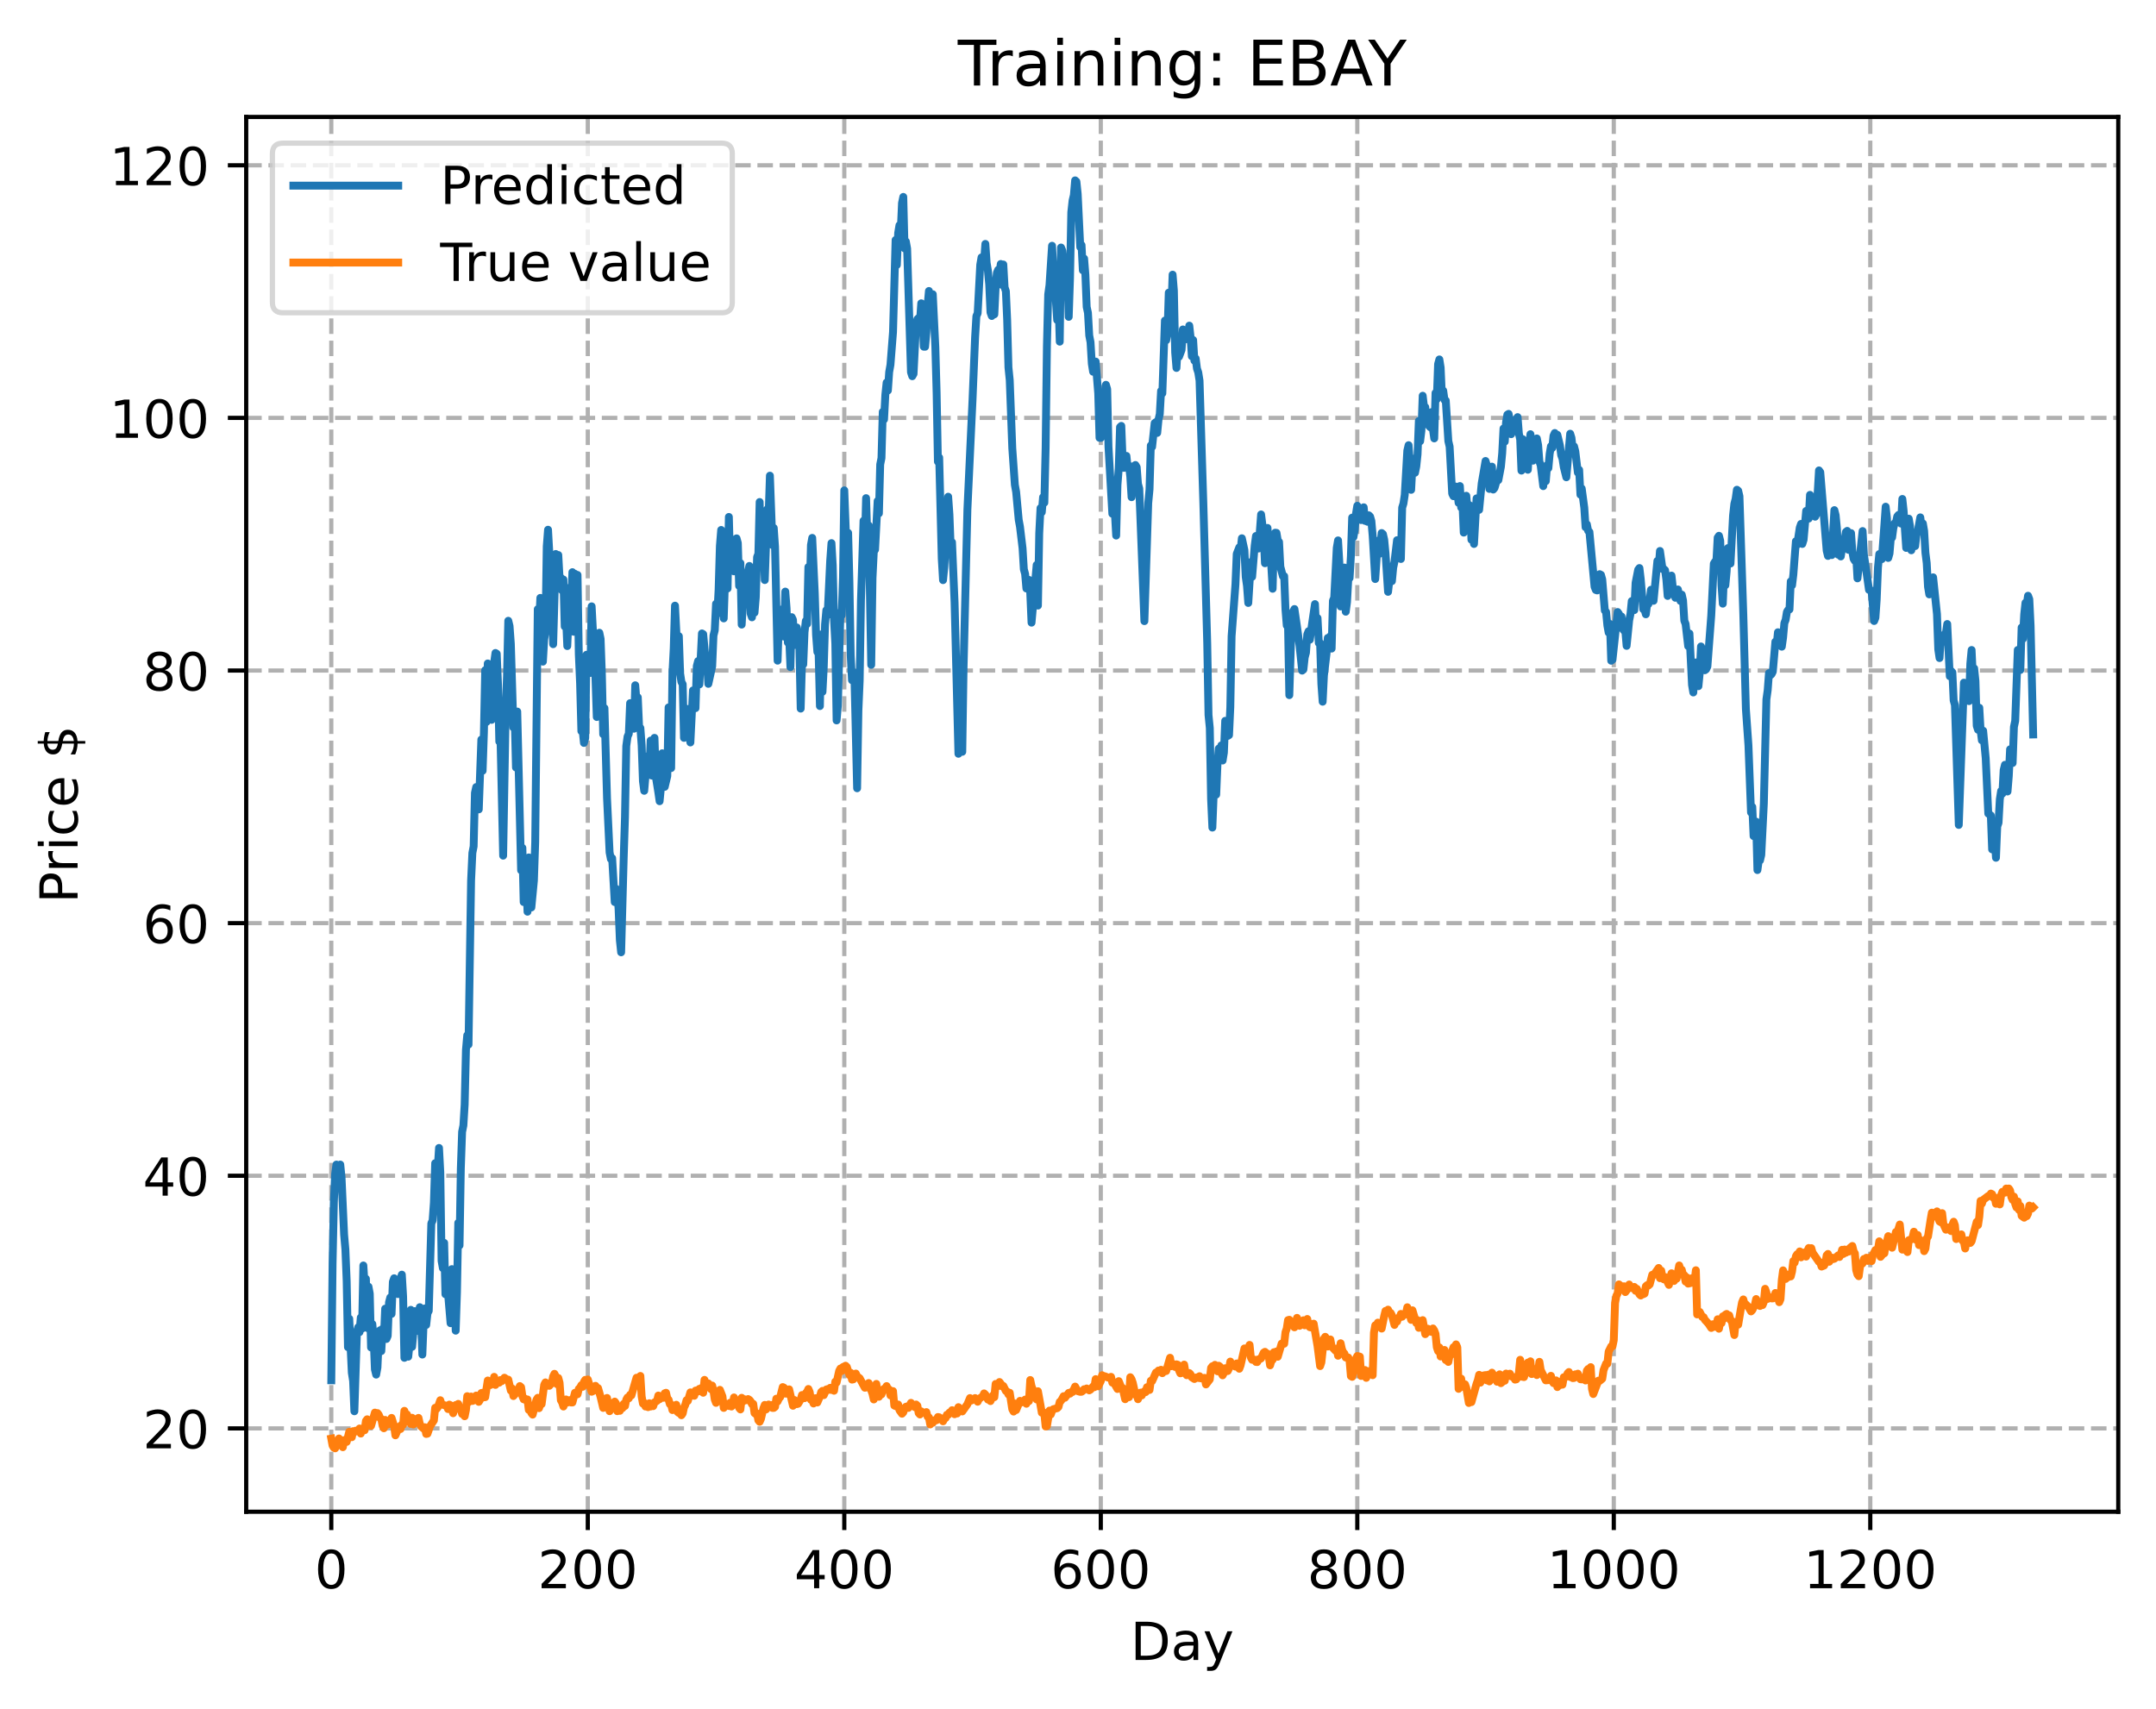 <?xml version="1.0" encoding="utf-8" standalone="no"?>
<!DOCTYPE svg PUBLIC "-//W3C//DTD SVG 1.1//EN"
  "http://www.w3.org/Graphics/SVG/1.1/DTD/svg11.dtd">
<!-- Created with matplotlib (https://matplotlib.org/) -->
<svg height="325.986pt" version="1.1" viewBox="0 0 411.286 325.986" width="411.286pt" xmlns="http://www.w3.org/2000/svg" xmlns:xlink="http://www.w3.org/1999/xlink">
 <defs>
  <style type="text/css">
*{stroke-linecap:butt;stroke-linejoin:round;}
  </style>
 </defs>
 <g id="figure_1">
  <g id="patch_1">
   <path d="M 0 325.986 
L 411.286 325.986 
L 411.286 0 
L 0 0 
z
" style="fill:#ffffff;"/>
  </g>
  <g id="axes_1">
   <g id="patch_2">
    <path d="M 46.966 288.43 
L 404.086 288.43 
L 404.086 22.318 
L 46.966 22.318 
z
" style="fill:#ffffff;"/>
   </g>
   <g id="matplotlib.axis_1">
    <g id="xtick_1">
     <g id="line2d_1">
      <path clip-path="url(#p04e61962c2)" d="M 63.198 288.43 
L 63.198 22.318 
" style="fill:none;stroke:#b0b0b0;stroke-dasharray:2.96,1.28;stroke-dashoffset:0;stroke-width:0.8;"/>
     </g>
     <g id="line2d_2">
      <defs>
       <path d="M 0 0 
L 0 3.5 
" id="md420c7b1d7" style="stroke:#000000;stroke-width:0.8;"/>
      </defs>
      <g>
       <use style="stroke:#000000;stroke-width:0.8;" x="63.198" xlink:href="#md420c7b1d7" y="288.43"/>
      </g>
     </g>
     <g id="text_1">
      <!-- 0 -->
      <defs>
       <path d="M 31.781 66.406 
Q 24.172 66.406 20.328 58.906 
Q 16.5 51.422 16.5 36.375 
Q 16.5 21.391 20.328 13.891 
Q 24.172 6.391 31.781 6.391 
Q 39.453 6.391 43.281 13.891 
Q 47.125 21.391 47.125 36.375 
Q 47.125 51.422 43.281 58.906 
Q 39.453 66.406 31.781 66.406 
z
M 31.781 74.219 
Q 44.047 74.219 50.516 64.516 
Q 56.984 54.828 56.984 36.375 
Q 56.984 17.969 50.516 8.266 
Q 44.047 -1.422 31.781 -1.422 
Q 19.531 -1.422 13.062 8.266 
Q 6.594 17.969 6.594 36.375 
Q 6.594 54.828 13.062 64.516 
Q 19.531 74.219 31.781 74.219 
z
" id="DejaVuSans-48"/>
      </defs>
      <g transform="translate(60.017 303.029)scale(0.1 -0.1)">
       <use xlink:href="#DejaVuSans-48"/>
      </g>
     </g>
    </g>
    <g id="xtick_2">
     <g id="line2d_3">
      <path clip-path="url(#p04e61962c2)" d="M 112.129 288.43 
L 112.129 22.318 
" style="fill:none;stroke:#b0b0b0;stroke-dasharray:2.96,1.28;stroke-dashoffset:0;stroke-width:0.8;"/>
     </g>
     <g id="line2d_4">
      <g>
       <use style="stroke:#000000;stroke-width:0.8;" x="112.129" xlink:href="#md420c7b1d7" y="288.43"/>
      </g>
     </g>
     <g id="text_2">
      <!-- 200 -->
      <defs>
       <path d="M 19.188 8.297 
L 53.609 8.297 
L 53.609 0 
L 7.328 0 
L 7.328 8.297 
Q 12.938 14.109 22.625 23.891 
Q 32.328 33.688 34.812 36.531 
Q 39.547 41.844 41.422 45.531 
Q 43.312 49.219 43.312 52.781 
Q 43.312 58.594 39.234 62.25 
Q 35.156 65.922 28.609 65.922 
Q 23.969 65.922 18.812 64.312 
Q 13.672 62.703 7.812 59.422 
L 7.812 69.391 
Q 13.766 71.781 18.938 73 
Q 24.125 74.219 28.422 74.219 
Q 39.75 74.219 46.484 68.547 
Q 53.219 62.891 53.219 53.422 
Q 53.219 48.922 51.531 44.891 
Q 49.859 40.875 45.406 35.406 
Q 44.188 33.984 37.641 27.219 
Q 31.109 20.453 19.188 8.297 
z
" id="DejaVuSans-50"/>
      </defs>
      <g transform="translate(102.585 303.029)scale(0.1 -0.1)">
       <use xlink:href="#DejaVuSans-50"/>
       <use x="63.623" xlink:href="#DejaVuSans-48"/>
       <use x="127.246" xlink:href="#DejaVuSans-48"/>
      </g>
     </g>
    </g>
    <g id="xtick_3">
     <g id="line2d_5">
      <path clip-path="url(#p04e61962c2)" d="M 161.06 288.43 
L 161.06 22.318 
" style="fill:none;stroke:#b0b0b0;stroke-dasharray:2.96,1.28;stroke-dashoffset:0;stroke-width:0.8;"/>
     </g>
     <g id="line2d_6">
      <g>
       <use style="stroke:#000000;stroke-width:0.8;" x="161.06" xlink:href="#md420c7b1d7" y="288.43"/>
      </g>
     </g>
     <g id="text_3">
      <!-- 400 -->
      <defs>
       <path d="M 37.797 64.312 
L 12.891 25.391 
L 37.797 25.391 
z
M 35.203 72.906 
L 47.609 72.906 
L 47.609 25.391 
L 58.016 25.391 
L 58.016 17.188 
L 47.609 17.188 
L 47.609 0 
L 37.797 0 
L 37.797 17.188 
L 4.891 17.188 
L 4.891 26.703 
z
" id="DejaVuSans-52"/>
      </defs>
      <g transform="translate(151.516 303.029)scale(0.1 -0.1)">
       <use xlink:href="#DejaVuSans-52"/>
       <use x="63.623" xlink:href="#DejaVuSans-48"/>
       <use x="127.246" xlink:href="#DejaVuSans-48"/>
      </g>
     </g>
    </g>
    <g id="xtick_4">
     <g id="line2d_7">
      <path clip-path="url(#p04e61962c2)" d="M 209.99 288.43 
L 209.99 22.318 
" style="fill:none;stroke:#b0b0b0;stroke-dasharray:2.96,1.28;stroke-dashoffset:0;stroke-width:0.8;"/>
     </g>
     <g id="line2d_8">
      <g>
       <use style="stroke:#000000;stroke-width:0.8;" x="209.99" xlink:href="#md420c7b1d7" y="288.43"/>
      </g>
     </g>
     <g id="text_4">
      <!-- 600 -->
      <defs>
       <path d="M 33.016 40.375 
Q 26.375 40.375 22.484 35.828 
Q 18.609 31.297 18.609 23.391 
Q 18.609 15.531 22.484 10.953 
Q 26.375 6.391 33.016 6.391 
Q 39.656 6.391 43.531 10.953 
Q 47.406 15.531 47.406 23.391 
Q 47.406 31.297 43.531 35.828 
Q 39.656 40.375 33.016 40.375 
z
M 52.594 71.297 
L 52.594 62.312 
Q 48.875 64.062 45.094 64.984 
Q 41.312 65.922 37.594 65.922 
Q 27.828 65.922 22.672 59.328 
Q 17.531 52.734 16.797 39.406 
Q 19.672 43.656 24.016 45.922 
Q 28.375 48.188 33.594 48.188 
Q 44.578 48.188 50.953 41.516 
Q 57.328 34.859 57.328 23.391 
Q 57.328 12.156 50.688 5.359 
Q 44.047 -1.422 33.016 -1.422 
Q 20.359 -1.422 13.672 8.266 
Q 6.984 17.969 6.984 36.375 
Q 6.984 53.656 15.188 63.938 
Q 23.391 74.219 37.203 74.219 
Q 40.922 74.219 44.703 73.484 
Q 48.484 72.75 52.594 71.297 
z
" id="DejaVuSans-54"/>
      </defs>
      <g transform="translate(200.446 303.029)scale(0.1 -0.1)">
       <use xlink:href="#DejaVuSans-54"/>
       <use x="63.623" xlink:href="#DejaVuSans-48"/>
       <use x="127.246" xlink:href="#DejaVuSans-48"/>
      </g>
     </g>
    </g>
    <g id="xtick_5">
     <g id="line2d_9">
      <path clip-path="url(#p04e61962c2)" d="M 258.921 288.43 
L 258.921 22.318 
" style="fill:none;stroke:#b0b0b0;stroke-dasharray:2.96,1.28;stroke-dashoffset:0;stroke-width:0.8;"/>
     </g>
     <g id="line2d_10">
      <g>
       <use style="stroke:#000000;stroke-width:0.8;" x="258.921" xlink:href="#md420c7b1d7" y="288.43"/>
      </g>
     </g>
     <g id="text_5">
      <!-- 800 -->
      <defs>
       <path d="M 31.781 34.625 
Q 24.75 34.625 20.719 30.859 
Q 16.703 27.094 16.703 20.516 
Q 16.703 13.922 20.719 10.156 
Q 24.75 6.391 31.781 6.391 
Q 38.812 6.391 42.859 10.172 
Q 46.922 13.969 46.922 20.516 
Q 46.922 27.094 42.891 30.859 
Q 38.875 34.625 31.781 34.625 
z
M 21.922 38.812 
Q 15.578 40.375 12.031 44.719 
Q 8.5 49.078 8.5 55.328 
Q 8.5 64.062 14.719 69.141 
Q 20.953 74.219 31.781 74.219 
Q 42.672 74.219 48.875 69.141 
Q 55.078 64.062 55.078 55.328 
Q 55.078 49.078 51.531 44.719 
Q 48 40.375 41.703 38.812 
Q 48.828 37.156 52.797 32.312 
Q 56.781 27.484 56.781 20.516 
Q 56.781 9.906 50.312 4.234 
Q 43.844 -1.422 31.781 -1.422 
Q 19.734 -1.422 13.25 4.234 
Q 6.781 9.906 6.781 20.516 
Q 6.781 27.484 10.781 32.312 
Q 14.797 37.156 21.922 38.812 
z
M 18.312 54.391 
Q 18.312 48.734 21.844 45.562 
Q 25.391 42.391 31.781 42.391 
Q 38.141 42.391 41.719 45.562 
Q 45.312 48.734 45.312 54.391 
Q 45.312 60.062 41.719 63.234 
Q 38.141 66.406 31.781 66.406 
Q 25.391 66.406 21.844 63.234 
Q 18.312 60.062 18.312 54.391 
z
" id="DejaVuSans-56"/>
      </defs>
      <g transform="translate(249.377 303.029)scale(0.1 -0.1)">
       <use xlink:href="#DejaVuSans-56"/>
       <use x="63.623" xlink:href="#DejaVuSans-48"/>
       <use x="127.246" xlink:href="#DejaVuSans-48"/>
      </g>
     </g>
    </g>
    <g id="xtick_6">
     <g id="line2d_11">
      <path clip-path="url(#p04e61962c2)" d="M 307.851 288.43 
L 307.851 22.318 
" style="fill:none;stroke:#b0b0b0;stroke-dasharray:2.96,1.28;stroke-dashoffset:0;stroke-width:0.8;"/>
     </g>
     <g id="line2d_12">
      <g>
       <use style="stroke:#000000;stroke-width:0.8;" x="307.851" xlink:href="#md420c7b1d7" y="288.43"/>
      </g>
     </g>
     <g id="text_6">
      <!-- 1000 -->
      <defs>
       <path d="M 12.406 8.297 
L 28.516 8.297 
L 28.516 63.922 
L 10.984 60.406 
L 10.984 69.391 
L 28.422 72.906 
L 38.281 72.906 
L 38.281 8.297 
L 54.391 8.297 
L 54.391 0 
L 12.406 0 
z
" id="DejaVuSans-49"/>
      </defs>
      <g transform="translate(295.126 303.029)scale(0.1 -0.1)">
       <use xlink:href="#DejaVuSans-49"/>
       <use x="63.623" xlink:href="#DejaVuSans-48"/>
       <use x="127.246" xlink:href="#DejaVuSans-48"/>
       <use x="190.869" xlink:href="#DejaVuSans-48"/>
      </g>
     </g>
    </g>
    <g id="xtick_7">
     <g id="line2d_13">
      <path clip-path="url(#p04e61962c2)" d="M 356.782 288.43 
L 356.782 22.318 
" style="fill:none;stroke:#b0b0b0;stroke-dasharray:2.96,1.28;stroke-dashoffset:0;stroke-width:0.8;"/>
     </g>
     <g id="line2d_14">
      <g>
       <use style="stroke:#000000;stroke-width:0.8;" x="356.782" xlink:href="#md420c7b1d7" y="288.43"/>
      </g>
     </g>
     <g id="text_7">
      <!-- 1200 -->
      <g transform="translate(344.057 303.029)scale(0.1 -0.1)">
       <use xlink:href="#DejaVuSans-49"/>
       <use x="63.623" xlink:href="#DejaVuSans-50"/>
       <use x="127.246" xlink:href="#DejaVuSans-48"/>
       <use x="190.869" xlink:href="#DejaVuSans-48"/>
      </g>
     </g>
    </g>
    <g id="text_8">
     <!-- Day -->
     <defs>
      <path d="M 19.672 64.797 
L 19.672 8.109 
L 31.594 8.109 
Q 46.688 8.109 53.688 14.938 
Q 60.688 21.781 60.688 36.531 
Q 60.688 51.172 53.688 57.984 
Q 46.688 64.797 31.594 64.797 
z
M 9.812 72.906 
L 30.078 72.906 
Q 51.266 72.906 61.172 64.094 
Q 71.094 55.281 71.094 36.531 
Q 71.094 17.672 61.125 8.828 
Q 51.172 0 30.078 0 
L 9.812 0 
z
" id="DejaVuSans-68"/>
      <path d="M 34.281 27.484 
Q 23.391 27.484 19.188 25 
Q 14.984 22.516 14.984 16.5 
Q 14.984 11.719 18.141 8.906 
Q 21.297 6.109 26.703 6.109 
Q 34.188 6.109 38.703 11.406 
Q 43.219 16.703 43.219 25.484 
L 43.219 27.484 
z
M 52.203 31.203 
L 52.203 0 
L 43.219 0 
L 43.219 8.297 
Q 40.141 3.328 35.547 0.953 
Q 30.953 -1.422 24.312 -1.422 
Q 15.922 -1.422 10.953 3.297 
Q 6 8.016 6 15.922 
Q 6 25.141 12.172 29.828 
Q 18.359 34.516 30.609 34.516 
L 43.219 34.516 
L 43.219 35.406 
Q 43.219 41.609 39.141 45 
Q 35.062 48.391 27.688 48.391 
Q 23 48.391 18.547 47.266 
Q 14.109 46.141 10.016 43.891 
L 10.016 52.203 
Q 14.938 54.109 19.578 55.047 
Q 24.219 56 28.609 56 
Q 40.484 56 46.344 49.844 
Q 52.203 43.703 52.203 31.203 
z
" id="DejaVuSans-97"/>
      <path d="M 32.172 -5.078 
Q 28.375 -14.844 24.75 -17.812 
Q 21.141 -20.797 15.094 -20.797 
L 7.906 -20.797 
L 7.906 -13.281 
L 13.188 -13.281 
Q 16.891 -13.281 18.938 -11.516 
Q 21 -9.766 23.484 -3.219 
L 25.094 0.875 
L 2.984 54.688 
L 12.5 54.688 
L 29.594 11.922 
L 46.688 54.688 
L 56.203 54.688 
z
" id="DejaVuSans-121"/>
     </defs>
     <g transform="translate(215.652 316.707)scale(0.1 -0.1)">
      <use xlink:href="#DejaVuSans-68"/>
      <use x="77.002" xlink:href="#DejaVuSans-97"/>
      <use x="138.281" xlink:href="#DejaVuSans-121"/>
     </g>
    </g>
   </g>
   <g id="matplotlib.axis_2">
    <g id="ytick_1">
     <g id="line2d_15">
      <path clip-path="url(#p04e61962c2)" d="M 46.966 272.526 
L 404.086 272.526 
" style="fill:none;stroke:#b0b0b0;stroke-dasharray:2.96,1.28;stroke-dashoffset:0;stroke-width:0.8;"/>
     </g>
     <g id="line2d_16">
      <defs>
       <path d="M 0 0 
L -3.5 0 
" id="m11f48ba87c" style="stroke:#000000;stroke-width:0.8;"/>
      </defs>
      <g>
       <use style="stroke:#000000;stroke-width:0.8;" x="46.966" xlink:href="#m11f48ba87c" y="272.526"/>
      </g>
     </g>
     <g id="text_9">
      <!-- 20 -->
      <g transform="translate(27.241 276.326)scale(0.1 -0.1)">
       <use xlink:href="#DejaVuSans-50"/>
       <use x="63.623" xlink:href="#DejaVuSans-48"/>
      </g>
     </g>
    </g>
    <g id="ytick_2">
     <g id="line2d_17">
      <path clip-path="url(#p04e61962c2)" d="M 46.966 224.328 
L 404.086 224.328 
" style="fill:none;stroke:#b0b0b0;stroke-dasharray:2.96,1.28;stroke-dashoffset:0;stroke-width:0.8;"/>
     </g>
     <g id="line2d_18">
      <g>
       <use style="stroke:#000000;stroke-width:0.8;" x="46.966" xlink:href="#m11f48ba87c" y="224.328"/>
      </g>
     </g>
     <g id="text_10">
      <!-- 40 -->
      <g transform="translate(27.241 228.127)scale(0.1 -0.1)">
       <use xlink:href="#DejaVuSans-52"/>
       <use x="63.623" xlink:href="#DejaVuSans-48"/>
      </g>
     </g>
    </g>
    <g id="ytick_3">
     <g id="line2d_19">
      <path clip-path="url(#p04e61962c2)" d="M 46.966 176.129 
L 404.086 176.129 
" style="fill:none;stroke:#b0b0b0;stroke-dasharray:2.96,1.28;stroke-dashoffset:0;stroke-width:0.8;"/>
     </g>
     <g id="line2d_20">
      <g>
       <use style="stroke:#000000;stroke-width:0.8;" x="46.966" xlink:href="#m11f48ba87c" y="176.129"/>
      </g>
     </g>
     <g id="text_11">
      <!-- 60 -->
      <g transform="translate(27.241 179.928)scale(0.1 -0.1)">
       <use xlink:href="#DejaVuSans-54"/>
       <use x="63.623" xlink:href="#DejaVuSans-48"/>
      </g>
     </g>
    </g>
    <g id="ytick_4">
     <g id="line2d_21">
      <path clip-path="url(#p04e61962c2)" d="M 46.966 127.93 
L 404.086 127.93 
" style="fill:none;stroke:#b0b0b0;stroke-dasharray:2.96,1.28;stroke-dashoffset:0;stroke-width:0.8;"/>
     </g>
     <g id="line2d_22">
      <g>
       <use style="stroke:#000000;stroke-width:0.8;" x="46.966" xlink:href="#m11f48ba87c" y="127.93"/>
      </g>
     </g>
     <g id="text_12">
      <!-- 80 -->
      <g transform="translate(27.241 131.73)scale(0.1 -0.1)">
       <use xlink:href="#DejaVuSans-56"/>
       <use x="63.623" xlink:href="#DejaVuSans-48"/>
      </g>
     </g>
    </g>
    <g id="ytick_5">
     <g id="line2d_23">
      <path clip-path="url(#p04e61962c2)" d="M 46.966 79.732 
L 404.086 79.732 
" style="fill:none;stroke:#b0b0b0;stroke-dasharray:2.96,1.28;stroke-dashoffset:0;stroke-width:0.8;"/>
     </g>
     <g id="line2d_24">
      <g>
       <use style="stroke:#000000;stroke-width:0.8;" x="46.966" xlink:href="#m11f48ba87c" y="79.732"/>
      </g>
     </g>
     <g id="text_13">
      <!-- 100 -->
      <g transform="translate(20.878 83.531)scale(0.1 -0.1)">
       <use xlink:href="#DejaVuSans-49"/>
       <use x="63.623" xlink:href="#DejaVuSans-48"/>
       <use x="127.246" xlink:href="#DejaVuSans-48"/>
      </g>
     </g>
    </g>
    <g id="ytick_6">
     <g id="line2d_25">
      <path clip-path="url(#p04e61962c2)" d="M 46.966 31.533 
L 404.086 31.533 
" style="fill:none;stroke:#b0b0b0;stroke-dasharray:2.96,1.28;stroke-dashoffset:0;stroke-width:0.8;"/>
     </g>
     <g id="line2d_26">
      <g>
       <use style="stroke:#000000;stroke-width:0.8;" x="46.966" xlink:href="#m11f48ba87c" y="31.533"/>
      </g>
     </g>
     <g id="text_14">
      <!-- 120 -->
      <g transform="translate(20.878 35.332)scale(0.1 -0.1)">
       <use xlink:href="#DejaVuSans-49"/>
       <use x="63.623" xlink:href="#DejaVuSans-50"/>
       <use x="127.246" xlink:href="#DejaVuSans-48"/>
      </g>
     </g>
    </g>
    <g id="text_15">
     <!-- Price $ -->
     <defs>
      <path d="M 19.672 64.797 
L 19.672 37.406 
L 32.078 37.406 
Q 38.969 37.406 42.719 40.969 
Q 46.484 44.531 46.484 51.125 
Q 46.484 57.672 42.719 61.234 
Q 38.969 64.797 32.078 64.797 
z
M 9.812 72.906 
L 32.078 72.906 
Q 44.344 72.906 50.609 67.359 
Q 56.891 61.812 56.891 51.125 
Q 56.891 40.328 50.609 34.812 
Q 44.344 29.297 32.078 29.297 
L 19.672 29.297 
L 19.672 0 
L 9.812 0 
z
" id="DejaVuSans-80"/>
      <path d="M 41.109 46.297 
Q 39.594 47.172 37.812 47.578 
Q 36.031 48 33.891 48 
Q 26.266 48 22.188 43.047 
Q 18.109 38.094 18.109 28.812 
L 18.109 0 
L 9.078 0 
L 9.078 54.688 
L 18.109 54.688 
L 18.109 46.188 
Q 20.953 51.172 25.484 53.578 
Q 30.031 56 36.531 56 
Q 37.453 56 38.578 55.875 
Q 39.703 55.766 41.062 55.516 
z
" id="DejaVuSans-114"/>
      <path d="M 9.422 54.688 
L 18.406 54.688 
L 18.406 0 
L 9.422 0 
z
M 9.422 75.984 
L 18.406 75.984 
L 18.406 64.594 
L 9.422 64.594 
z
" id="DejaVuSans-105"/>
      <path d="M 48.781 52.594 
L 48.781 44.188 
Q 44.969 46.297 41.141 47.344 
Q 37.312 48.391 33.406 48.391 
Q 24.656 48.391 19.812 42.844 
Q 14.984 37.312 14.984 27.297 
Q 14.984 17.281 19.812 11.734 
Q 24.656 6.203 33.406 6.203 
Q 37.312 6.203 41.141 7.25 
Q 44.969 8.297 48.781 10.406 
L 48.781 2.094 
Q 45.016 0.344 40.984 -0.531 
Q 36.969 -1.422 32.422 -1.422 
Q 20.062 -1.422 12.781 6.344 
Q 5.516 14.109 5.516 27.297 
Q 5.516 40.672 12.859 48.328 
Q 20.219 56 33.016 56 
Q 37.156 56 41.109 55.141 
Q 45.062 54.297 48.781 52.594 
z
" id="DejaVuSans-99"/>
      <path d="M 56.203 29.594 
L 56.203 25.203 
L 14.891 25.203 
Q 15.484 15.922 20.484 11.062 
Q 25.484 6.203 34.422 6.203 
Q 39.594 6.203 44.453 7.469 
Q 49.312 8.734 54.109 11.281 
L 54.109 2.781 
Q 49.266 0.734 44.188 -0.344 
Q 39.109 -1.422 33.891 -1.422 
Q 20.797 -1.422 13.156 6.188 
Q 5.516 13.812 5.516 26.812 
Q 5.516 40.234 12.766 48.109 
Q 20.016 56 32.328 56 
Q 43.359 56 49.781 48.891 
Q 56.203 41.797 56.203 29.594 
z
M 47.219 32.234 
Q 47.125 39.594 43.094 43.984 
Q 39.062 48.391 32.422 48.391 
Q 24.906 48.391 20.391 44.141 
Q 15.875 39.891 15.188 32.172 
z
" id="DejaVuSans-101"/>
      <path id="DejaVuSans-32"/>
      <path d="M 33.797 -14.703 
L 28.906 -14.703 
L 28.859 0 
Q 23.734 0.094 18.609 1.188 
Q 13.484 2.297 8.297 4.5 
L 8.297 13.281 
Q 13.281 10.156 18.375 8.562 
Q 23.484 6.984 28.906 6.938 
L 28.906 29.203 
Q 18.109 30.953 13.203 35.156 
Q 8.297 39.359 8.297 46.688 
Q 8.297 54.641 13.625 59.219 
Q 18.953 63.812 28.906 64.5 
L 28.906 75.984 
L 33.797 75.984 
L 33.797 64.656 
Q 38.328 64.453 42.578 63.688 
Q 46.828 62.938 50.875 61.625 
L 50.875 53.078 
Q 46.828 55.125 42.547 56.25 
Q 38.281 57.375 33.797 57.562 
L 33.797 36.719 
Q 44.875 35.016 50.094 30.609 
Q 55.328 26.219 55.328 18.609 
Q 55.328 10.359 49.781 5.594 
Q 44.234 0.828 33.797 0.094 
z
M 28.906 37.594 
L 28.906 57.625 
Q 23.25 56.984 20.266 54.391 
Q 17.281 51.812 17.281 47.516 
Q 17.281 43.312 20.031 40.969 
Q 22.797 38.625 28.906 37.594 
z
M 33.797 28.219 
L 33.797 7.078 
Q 39.984 7.906 43.141 10.594 
Q 46.297 13.281 46.297 17.672 
Q 46.297 21.969 43.281 24.5 
Q 40.281 27.047 33.797 28.219 
z
" id="DejaVuSans-36"/>
     </defs>
     <g transform="translate(14.798 172.342)rotate(-90)scale(0.1 -0.1)">
      <use xlink:href="#DejaVuSans-80"/>
      <use x="58.553" xlink:href="#DejaVuSans-114"/>
      <use x="99.666" xlink:href="#DejaVuSans-105"/>
      <use x="127.449" xlink:href="#DejaVuSans-99"/>
      <use x="182.43" xlink:href="#DejaVuSans-101"/>
      <use x="243.953" xlink:href="#DejaVuSans-32"/>
      <use x="275.74" xlink:href="#DejaVuSans-36"/>
     </g>
    </g>
   </g>
   <g id="line2d_27">
    <path clip-path="url(#p04e61962c2)" d="M 63.198 263.351 
L 63.443 241.097 
L 63.688 229.383 
L 63.932 223.966 
L 64.177 222.196 
L 64.422 223.228 
L 64.666 223.642 
L 64.911 222.192 
L 65.156 224.656 
L 65.645 235.592 
L 65.89 238.397 
L 66.134 244.427 
L 66.379 257.038 
L 66.623 251.602 
L 67.113 261.906 
L 67.357 263.453 
L 67.602 269.264 
L 68.091 254.096 
L 68.336 253.234 
L 68.581 254.17 
L 68.825 251.375 
L 69.07 253.492 
L 69.315 241.447 
L 69.559 245.311 
L 69.804 243.984 
L 70.049 253.38 
L 70.293 245.489 
L 70.538 246.82 
L 70.783 257.092 
L 71.027 252.617 
L 71.272 255.24 
L 71.517 261.275 
L 71.761 262.271 
L 72.006 260.921 
L 72.251 255.315 
L 72.495 253.809 
L 72.74 257.785 
L 72.984 253.52 
L 73.229 255.27 
L 73.474 249.689 
L 73.718 255.464 
L 73.963 254.878 
L 74.208 248.491 
L 74.452 247.552 
L 74.697 250.688 
L 74.942 244.565 
L 75.186 243.883 
L 75.431 246.054 
L 75.676 245.559 
L 75.92 246.901 
L 76.165 244.147 
L 76.41 243.945 
L 76.654 243.195 
L 76.899 247.358 
L 77.144 259.066 
L 77.388 256.506 
L 77.633 255.145 
L 77.878 258.849 
L 78.122 256.486 
L 78.367 249.91 
L 78.611 256.978 
L 78.856 254.225 
L 79.101 250.148 
L 79.345 253.167 
L 79.59 251.239 
L 79.835 253.954 
L 80.079 249.403 
L 80.324 251.942 
L 80.569 258.445 
L 80.813 252.289 
L 81.058 249.639 
L 81.303 252.798 
L 81.547 250.577 
L 81.792 250.106 
L 82.281 233.408 
L 82.526 232.871 
L 82.771 229.44 
L 83.015 221.93 
L 83.26 226.86 
L 83.749 219.019 
L 83.994 223.656 
L 84.239 240.575 
L 84.483 241.96 
L 84.728 237.125 
L 84.972 246.939 
L 85.217 244.844 
L 85.462 246.663 
L 85.951 252.462 
L 86.196 242.139 
L 86.44 243.192 
L 86.685 245.94 
L 86.93 253.886 
L 87.174 246.549 
L 87.419 233.314 
L 87.664 237.622 
L 87.908 222.946 
L 88.153 215.949 
L 88.398 214.732 
L 88.642 210.741 
L 88.887 200.29 
L 89.132 197.526 
L 89.376 199.299 
L 89.866 168.023 
L 90.11 162.744 
L 90.355 161.478 
L 90.599 151.279 
L 90.844 150.165 
L 91.333 154.428 
L 91.823 141.104 
L 92.067 147.063 
L 92.312 139.805 
L 92.557 127.864 
L 92.801 137.751 
L 93.046 126.584 
L 93.291 134.544 
L 93.535 134.065 
L 93.78 137.344 
L 94.025 127.519 
L 94.269 126.372 
L 94.514 124.582 
L 94.759 124.737 
L 95.003 130.589 
L 95.248 141.487 
L 95.493 141.695 
L 95.982 163.256 
L 96.471 135.476 
L 96.716 128.974 
L 96.96 118.441 
L 97.205 119.441 
L 97.45 122.822 
L 97.939 138.819 
L 98.184 136.738 
L 98.428 146.439 
L 98.673 135.756 
L 99.407 166.05 
L 99.652 161.767 
L 99.896 172.109 
L 100.141 170.877 
L 100.386 167.1 
L 100.63 173.949 
L 100.875 163.593 
L 101.12 170.942 
L 101.364 173.143 
L 101.854 168.003 
L 102.098 160.67 
L 102.587 116.226 
L 102.832 119.108 
L 103.077 114.074 
L 103.321 125.13 
L 103.566 126.234 
L 103.811 122.009 
L 104.055 120.382 
L 104.3 104.259 
L 104.545 101.069 
L 104.789 105.46 
L 105.034 112.128 
L 105.279 114.799 
L 105.523 122.908 
L 106.013 105.699 
L 106.257 109.178 
L 106.502 105.89 
L 106.747 110.355 
L 106.991 110.222 
L 107.236 112.655 
L 107.481 110.571 
L 107.725 119.525 
L 107.97 117.533 
L 108.215 123.266 
L 108.704 112.087 
L 108.948 115.448 
L 109.193 109.166 
L 109.438 120.536 
L 109.682 109.475 
L 109.927 116.825 
L 110.172 109.697 
L 110.416 124.836 
L 110.661 130.409 
L 110.906 139.5 
L 111.15 139.355 
L 111.395 141.748 
L 111.64 140.817 
L 111.884 124.923 
L 112.374 127.163 
L 112.618 128.398 
L 112.863 115.685 
L 113.597 129.399 
L 113.842 136.8 
L 114.086 131.091 
L 114.331 120.724 
L 114.575 121.903 
L 114.82 128.775 
L 115.065 140.09 
L 115.309 135.105 
L 115.799 152.303 
L 116.288 162.633 
L 116.533 163.905 
L 116.777 163.728 
L 117.267 172.112 
L 117.511 169.56 
L 117.756 170.092 
L 118.001 173.41 
L 118.245 179.368 
L 118.49 181.696 
L 118.979 163.677 
L 119.224 155.89 
L 119.469 142.335 
L 119.713 140.543 
L 119.958 139.99 
L 120.203 134.155 
L 120.447 135.294 
L 120.692 138.246 
L 120.936 139.041 
L 121.181 130.743 
L 121.426 133.809 
L 121.67 133.043 
L 121.915 138.578 
L 122.16 138.897 
L 122.404 142.174 
L 122.649 149.042 
L 122.894 150.882 
L 123.138 148.063 
L 123.383 146.633 
L 123.628 144.236 
L 123.872 147.088 
L 124.117 141.293 
L 124.362 147.982 
L 124.851 140.777 
L 125.096 148.123 
L 125.585 151.161 
L 125.83 152.867 
L 126.074 150.323 
L 126.319 143.72 
L 126.563 149.386 
L 126.808 150.125 
L 127.297 148.068 
L 127.542 134.968 
L 127.787 145.23 
L 128.031 146.55 
L 128.276 128.457 
L 128.521 123.709 
L 128.765 115.556 
L 129.255 125.066 
L 129.499 121.374 
L 129.744 128.473 
L 129.989 130.111 
L 130.233 130.547 
L 130.478 140.781 
L 130.723 136.494 
L 130.967 135.232 
L 131.212 139.508 
L 131.457 140.133 
L 131.701 141.657 
L 132.191 131.73 
L 132.435 135.127 
L 132.68 135.114 
L 132.924 127.08 
L 133.169 126.124 
L 133.414 130.59 
L 133.903 120.851 
L 134.148 121.001 
L 134.637 126.339 
L 134.882 126.598 
L 135.126 130.475 
L 135.86 127.129 
L 136.105 121.259 
L 136.35 120.257 
L 136.594 115.195 
L 136.839 117.099 
L 137.084 112.513 
L 137.328 104.154 
L 137.573 101.11 
L 138.062 117.987 
L 138.307 110.658 
L 138.551 110.273 
L 138.796 112.279 
L 139.041 98.627 
L 139.285 107.789 
L 139.775 104.82 
L 140.019 109.008 
L 140.264 102.938 
L 140.509 102.715 
L 140.753 103.612 
L 140.998 111.792 
L 141.243 107.435 
L 141.487 119.169 
L 141.977 110.564 
L 142.221 115.27 
L 142.466 110.023 
L 142.955 107.976 
L 143.2 117.083 
L 143.445 117.784 
L 143.689 114.96 
L 143.934 116.892 
L 144.178 113.977 
L 144.423 106.292 
L 144.668 105.68 
L 144.912 95.779 
L 145.157 104.634 
L 145.402 106.328 
L 145.646 101.604 
L 145.891 110.676 
L 146.38 97.152 
L 146.625 98.306 
L 146.87 90.753 
L 147.359 104.001 
L 147.604 100.733 
L 147.848 104.296 
L 148.338 126.056 
L 148.582 118.49 
L 148.827 120.474 
L 149.072 120.491 
L 149.316 116.195 
L 149.561 121.459 
L 149.806 112.87 
L 150.05 116.038 
L 150.295 122.604 
L 150.539 121.565 
L 150.784 127.282 
L 151.029 117.746 
L 151.273 118.249 
L 151.518 123.075 
L 151.763 119.921 
L 152.007 119.716 
L 152.497 123.499 
L 152.741 135.198 
L 152.986 126.487 
L 153.231 126.765 
L 153.475 120.615 
L 153.72 118.458 
L 153.965 119.046 
L 154.209 108.183 
L 154.454 113.417 
L 154.699 103.986 
L 154.943 102.625 
L 155.433 113.213 
L 155.677 121.139 
L 155.922 124.381 
L 156.166 124.743 
L 156.411 134.714 
L 156.656 121.047 
L 156.9 131.997 
L 157.145 127.207 
L 157.39 119.118 
L 157.634 116.426 
L 157.879 117.344 
L 158.368 106.999 
L 158.613 103.623 
L 158.858 107.881 
L 159.102 118.232 
L 159.347 122.783 
L 159.592 137.453 
L 159.836 134.614 
L 160.326 116.8 
L 160.57 117.385 
L 160.815 110.135 
L 161.06 93.556 
L 161.549 106.457 
L 161.794 101.665 
L 162.038 110.995 
L 162.283 125.045 
L 162.527 129.782 
L 162.772 128.24 
L 163.017 130.021 
L 163.506 150.394 
L 163.751 135.587 
L 163.995 129.867 
L 164.24 114.539 
L 164.729 99.354 
L 164.974 104.351 
L 165.219 95.041 
L 165.463 103.106 
L 165.708 100.242 
L 166.197 126.854 
L 166.442 110.252 
L 166.687 105.254 
L 166.931 104.869 
L 167.421 95.584 
L 167.665 97.949 
L 167.91 88.612 
L 168.154 87.398 
L 168.399 78.573 
L 168.644 80.027 
L 168.888 75.347 
L 169.133 72.99 
L 169.378 74.51 
L 169.622 70.986 
L 169.867 69.6 
L 170.356 63.355 
L 170.846 45.788 
L 171.09 50.555 
L 171.335 44.464 
L 171.58 42.976 
L 171.824 44.235 
L 172.069 38.743 
L 172.314 37.569 
L 172.558 47.396 
L 172.803 46.062 
L 173.048 47.425 
L 173.782 71.022 
L 174.026 71.78 
L 174.271 71.338 
L 174.76 61.65 
L 175.005 60.89 
L 175.249 60.664 
L 175.494 61.432 
L 175.739 57.864 
L 175.983 60.226 
L 176.228 66.152 
L 176.473 66.157 
L 176.717 63.405 
L 176.962 58.15 
L 177.207 55.515 
L 177.451 57.379 
L 177.696 58.06 
L 177.941 56.139 
L 178.43 66.212 
L 178.675 75.007 
L 178.919 88.085 
L 179.164 87.297 
L 179.653 106.607 
L 179.898 110.687 
L 180.142 108.159 
L 180.876 94.769 
L 181.121 98.193 
L 181.366 104.724 
L 181.61 103.453 
L 182.1 114.94 
L 182.834 143.816 
L 183.078 138.653 
L 183.323 142.003 
L 183.568 143.44 
L 183.812 127.453 
L 184.302 107.229 
L 184.546 97.223 
L 185.525 76.246 
L 186.014 64.351 
L 186.259 60.312 
L 186.503 59.761 
L 186.993 50.521 
L 187.237 49.11 
L 187.482 50.329 
L 187.727 49.814 
L 187.971 46.536 
L 188.216 50.16 
L 188.461 51.637 
L 188.705 54.273 
L 188.95 59.605 
L 189.195 60.29 
L 189.439 59.816 
L 189.684 59.979 
L 189.929 54.832 
L 190.173 52.048 
L 190.418 51.475 
L 190.663 52.177 
L 190.907 50.368 
L 191.152 54.368 
L 191.397 50.464 
L 191.641 54.817 
L 191.886 55.56 
L 192.13 61.04 
L 192.375 70.096 
L 192.62 72.522 
L 193.109 85.528 
L 193.598 92.501 
L 193.843 93.855 
L 194.332 99.168 
L 194.577 100.511 
L 195.066 104.593 
L 195.311 108.608 
L 195.556 109.518 
L 195.8 112.281 
L 196.29 110.635 
L 196.534 113.168 
L 196.779 118.8 
L 197.758 107.784 
L 198.002 115.541 
L 198.247 101.742 
L 198.491 96.942 
L 198.736 97.729 
L 198.981 94.85 
L 199.225 95.914 
L 199.47 85.42 
L 199.715 66.016 
L 199.959 56.163 
L 200.204 54.388 
L 200.693 46.889 
L 201.183 55.312 
L 201.427 57.379 
L 201.672 61.064 
L 201.917 57.31 
L 202.161 65.188 
L 202.406 47.222 
L 202.651 47.828 
L 203.14 53.216 
L 203.385 51.756 
L 203.629 52.834 
L 203.874 60.454 
L 204.118 53.106 
L 204.363 40.493 
L 204.608 38.254 
L 204.852 37.24 
L 205.097 34.414 
L 205.342 34.647 
L 205.586 36.995 
L 206.076 47.15 
L 206.32 46.767 
L 206.565 51.57 
L 206.81 49.335 
L 207.054 52.419 
L 207.299 58.56 
L 207.544 59.69 
L 207.788 64.012 
L 208.033 65.291 
L 208.278 69.382 
L 208.522 70.929 
L 208.767 70.597 
L 209.012 68.982 
L 209.501 75.064 
L 209.746 83.536 
L 209.99 83.548 
L 210.235 78.254 
L 210.479 79.32 
L 210.724 78.676 
L 210.969 73.417 
L 211.213 74.239 
L 211.458 85.239 
L 212.192 98.02 
L 212.437 95.482 
L 212.681 97.917 
L 212.926 102.185 
L 213.171 92.528 
L 213.415 89.409 
L 213.66 81.488 
L 213.905 81.258 
L 214.149 87.563 
L 214.394 89.269 
L 214.639 87.331 
L 214.883 86.98 
L 215.128 89.338 
L 215.373 88.833 
L 215.617 90.938 
L 215.862 94.863 
L 216.351 88.891 
L 216.596 88.715 
L 216.84 89.135 
L 217.085 92.32 
L 217.33 93.215 
L 218.308 118.51 
L 218.798 103.592 
L 219.042 95.96 
L 219.287 93.375 
L 219.532 84.997 
L 219.776 85.266 
L 220.266 80.721 
L 220.51 80.532 
L 220.755 82.599 
L 221 80.059 
L 221.244 78.986 
L 221.489 74.587 
L 221.734 75.047 
L 222.223 61.159 
L 222.467 64.923 
L 222.712 63.617 
L 222.957 55.832 
L 223.201 60.017 
L 223.446 59.188 
L 223.691 52.403 
L 223.935 55.445 
L 224.18 67.245 
L 224.425 70.204 
L 224.669 65.936 
L 224.914 68.061 
L 225.403 66.758 
L 225.648 62.856 
L 225.893 64.217 
L 226.137 64.747 
L 226.382 64.484 
L 226.627 64.631 
L 226.871 62.129 
L 227.116 64.319 
L 227.361 67.983 
L 227.605 64.87 
L 227.85 68.81 
L 228.094 68.406 
L 228.339 70.328 
L 228.584 71.061 
L 228.828 72.626 
L 229.562 96.232 
L 230.296 122.737 
L 230.541 136.422 
L 230.786 138.908 
L 231.03 152.45 
L 231.275 157.899 
L 231.764 145.402 
L 232.009 151.607 
L 232.254 145.697 
L 232.498 142.818 
L 232.743 144.763 
L 232.988 142.214 
L 233.232 145.107 
L 233.477 143.591 
L 233.722 137.529 
L 234.211 140.412 
L 234.455 140.255 
L 234.7 134.93 
L 234.945 121.383 
L 235.679 111.488 
L 235.923 105.677 
L 236.413 104.426 
L 236.657 104.92 
L 236.902 102.696 
L 237.391 104.955 
L 237.636 110.07 
L 237.881 111.784 
L 238.125 115.043 
L 238.615 107.23 
L 238.859 110.059 
L 239.349 104.107 
L 239.593 102.26 
L 239.838 104.435 
L 240.082 104.653 
L 240.572 98.153 
L 241.061 102.099 
L 241.306 107.463 
L 241.55 105.927 
L 241.795 100.726 
L 242.04 105.043 
L 242.284 104.041 
L 242.774 112.334 
L 243.018 102.681 
L 243.263 101.636 
L 243.508 101.669 
L 243.752 103.129 
L 243.997 103.392 
L 244.242 108.12 
L 244.731 109.952 
L 244.976 109.92 
L 245.22 116.274 
L 245.465 119.335 
L 245.709 119.24 
L 245.954 132.626 
L 246.443 117.143 
L 246.933 116.197 
L 247.422 119.568 
L 247.911 123.236 
L 248.401 127.95 
L 248.645 127.724 
L 248.89 125.45 
L 249.135 124.514 
L 249.379 121.055 
L 249.624 120.432 
L 249.869 122.055 
L 250.358 118.574 
L 250.847 115.254 
L 251.092 120.393 
L 251.337 117.924 
L 251.581 122.696 
L 251.826 122.671 
L 252.07 130.506 
L 252.315 133.881 
L 252.56 128.869 
L 253.049 124.755 
L 253.294 121.711 
L 253.538 122.246 
L 253.783 121.376 
L 254.028 123.747 
L 254.272 114.604 
L 254.517 114.045 
L 255.006 104.533 
L 255.251 103.103 
L 255.496 107.288 
L 255.74 115.71 
L 255.985 111.288 
L 256.23 109.12 
L 256.474 108.286 
L 256.719 116.71 
L 256.964 114.854 
L 257.208 110.421 
L 257.453 110.296 
L 257.697 106.152 
L 257.942 98.759 
L 258.187 102.482 
L 258.431 101.089 
L 258.676 97.998 
L 258.921 96.496 
L 259.165 96.889 
L 259.41 97.016 
L 259.655 99.229 
L 260.144 96.785 
L 260.389 99.379 
L 260.633 99.392 
L 260.878 99.555 
L 261.123 98.317 
L 261.367 98.563 
L 261.612 99.413 
L 261.857 102.257 
L 262.346 110.475 
L 262.835 103.177 
L 263.08 105.696 
L 263.325 104.251 
L 263.569 101.698 
L 263.814 101.9 
L 264.058 102.967 
L 264.303 105.532 
L 264.792 112.921 
L 265.282 108.596 
L 265.526 110.885 
L 265.771 108.314 
L 266.016 107.158 
L 266.505 103.063 
L 266.75 103.617 
L 266.994 103.628 
L 267.239 106.654 
L 267.484 96.855 
L 267.728 96.059 
L 267.973 94.436 
L 268.462 85.979 
L 268.707 84.939 
L 268.952 88.383 
L 269.196 93.46 
L 269.441 88.665 
L 269.685 87.519 
L 269.93 90.207 
L 270.175 88.997 
L 270.419 86.671 
L 270.664 80.308 
L 270.909 84.194 
L 271.153 82.186 
L 271.398 75.505 
L 271.643 77.578 
L 271.887 77.667 
L 272.132 80.542 
L 272.377 80.091 
L 272.621 81.284 
L 272.866 81.534 
L 273.111 78.62 
L 273.355 81.893 
L 273.6 83.645 
L 273.845 74.974 
L 274.089 76.179 
L 274.334 69.459 
L 274.579 68.576 
L 274.823 70.126 
L 275.068 75.669 
L 275.313 74.53 
L 275.557 76.311 
L 275.802 76.421 
L 276.291 84.168 
L 276.536 85.21 
L 277.025 94.194 
L 277.27 94.674 
L 277.514 92.812 
L 277.759 92.843 
L 278.004 94.027 
L 278.248 95.947 
L 278.493 92.732 
L 278.738 96.831 
L 278.982 95.982 
L 279.227 101.62 
L 279.472 96.296 
L 279.716 94.589 
L 279.961 97.369 
L 280.206 96.31 
L 280.45 96.484 
L 280.695 102.985 
L 280.94 100.872 
L 281.184 103.784 
L 281.673 95.086 
L 282.163 97.278 
L 282.652 92.235 
L 283.386 87.951 
L 283.875 89.504 
L 284.12 93.285 
L 284.365 92.77 
L 284.609 89.03 
L 284.854 93.405 
L 285.099 93.112 
L 285.588 91.45 
L 285.833 91.607 
L 286.322 89.03 
L 286.567 86.445 
L 286.811 81.758 
L 287.056 84.263 
L 287.301 80.566 
L 287.545 79.117 
L 287.79 78.966 
L 288.034 80.395 
L 288.279 82.843 
L 288.768 80.942 
L 289.013 82.065 
L 289.258 79.946 
L 289.502 79.582 
L 289.747 82.737 
L 289.992 83.815 
L 290.236 89.79 
L 290.481 83.787 
L 290.726 85.736 
L 290.97 85.083 
L 291.215 86.489 
L 291.46 89.625 
L 291.704 85.213 
L 291.949 82.843 
L 292.438 87.893 
L 292.683 85.078 
L 292.928 85.019 
L 293.172 83.652 
L 293.417 84.901 
L 293.661 88.045 
L 293.906 88.79 
L 294.395 92.754 
L 294.64 89.325 
L 294.885 91.815 
L 295.129 88.753 
L 295.374 89.326 
L 295.619 86.588 
L 295.863 85.14 
L 296.108 85.475 
L 296.353 83.133 
L 296.597 82.613 
L 296.842 84.602 
L 297.087 82.961 
L 297.576 84.991 
L 297.821 86.852 
L 298.065 87.513 
L 298.31 89.105 
L 298.799 91.064 
L 299.533 82.747 
L 299.778 83.527 
L 300.022 85.69 
L 300.267 85.154 
L 300.512 86.108 
L 301.001 90.178 
L 301.246 89.641 
L 301.49 94.385 
L 301.735 93.206 
L 302.224 96.868 
L 302.469 100.595 
L 302.714 100.03 
L 302.958 101.27 
L 303.203 101.488 
L 304.182 111.947 
L 304.426 112.566 
L 304.671 112.653 
L 304.916 112.302 
L 305.16 109.55 
L 305.405 109.674 
L 305.649 110.542 
L 306.139 116.481 
L 306.383 116.749 
L 306.628 119.353 
L 306.873 120.699 
L 307.117 119.038 
L 307.362 126.065 
L 307.607 125.863 
L 308.585 116.769 
L 308.83 117.111 
L 309.075 118.39 
L 309.319 117.624 
L 309.564 119.999 
L 309.809 120.319 
L 310.053 120.341 
L 310.298 123.228 
L 310.787 118.364 
L 311.032 117.14 
L 311.277 114.679 
L 311.521 115.987 
L 311.766 116.409 
L 312.01 111.197 
L 312.5 108.702 
L 312.744 108.378 
L 312.989 110.474 
L 313.478 116.24 
L 313.723 116.309 
L 313.968 117.205 
L 314.212 115.279 
L 314.457 115.256 
L 314.702 114.503 
L 314.946 112.524 
L 315.191 114.126 
L 315.436 114.629 
L 316.17 107.015 
L 316.414 108.389 
L 316.659 105.12 
L 317.148 108.565 
L 317.393 108.557 
L 317.637 108.79 
L 317.882 110.612 
L 318.127 113.701 
L 318.616 110.306 
L 318.861 109.821 
L 319.105 112.034 
L 319.595 114.051 
L 319.839 113.607 
L 320.084 112.467 
L 320.573 114.667 
L 320.818 113.452 
L 321.063 114.553 
L 321.307 118.422 
L 321.552 119.061 
L 322.041 123.287 
L 322.286 120.871 
L 322.775 130.68 
L 323.02 132.121 
L 323.265 127.609 
L 323.509 126.387 
L 323.998 130.924 
L 324.243 128.409 
L 324.488 123.343 
L 324.732 123.892 
L 324.977 125.319 
L 325.222 127.88 
L 325.466 127.702 
L 325.711 127.159 
L 326.445 117.426 
L 326.934 107.543 
L 327.179 107.138 
L 327.424 107.122 
L 327.668 102.582 
L 327.913 102.223 
L 328.158 103.185 
L 328.402 111.641 
L 328.647 115.176 
L 328.892 109.192 
L 329.136 111.669 
L 329.381 109.022 
L 329.625 104.572 
L 329.87 107.279 
L 330.115 107.52 
L 330.604 98.363 
L 330.849 96.129 
L 331.093 95.193 
L 331.338 93.44 
L 331.583 93.636 
L 331.827 94.689 
L 332.561 117.227 
L 333.051 135.274 
L 333.54 142.207 
L 334.029 155.014 
L 334.274 153.949 
L 334.519 159.523 
L 334.763 157.284 
L 335.008 156.766 
L 335.252 166.001 
L 335.497 164.188 
L 335.742 164.17 
L 335.986 163.12 
L 336.476 153.293 
L 336.965 133.444 
L 337.21 131.686 
L 337.454 128.427 
L 337.699 128.852 
L 337.944 128.64 
L 338.188 128.141 
L 338.678 122.427 
L 338.922 123.038 
L 339.167 120.629 
L 339.412 121.007 
L 339.901 123.386 
L 340.146 121.658 
L 340.39 118.892 
L 340.635 118.258 
L 340.88 116.746 
L 341.124 116.359 
L 341.369 116.277 
L 341.613 110.921 
L 341.858 111.673 
L 342.103 109.644 
L 342.592 103.261 
L 342.837 103.947 
L 343.326 100.684 
L 343.571 99.961 
L 343.815 103.781 
L 344.06 102.993 
L 344.549 97.479 
L 344.794 98.658 
L 345.039 98.942 
L 345.283 94.417 
L 345.528 95.661 
L 345.773 98.063 
L 346.017 97.203 
L 346.262 98.586 
L 346.507 98.067 
L 346.996 89.752 
L 347.24 90.091 
L 348.464 105.064 
L 348.708 106.071 
L 348.953 103.919 
L 349.198 104.61 
L 349.442 105.908 
L 349.932 97.328 
L 350.176 98.302 
L 350.421 100.862 
L 350.666 105.83 
L 350.91 103.453 
L 351.155 106.166 
L 351.4 104.565 
L 351.644 104.395 
L 352.134 101.489 
L 352.378 101.29 
L 352.623 104.903 
L 352.868 104.065 
L 353.112 101.713 
L 353.357 105.276 
L 353.601 106.632 
L 353.846 107.015 
L 354.091 106.045 
L 354.335 110.348 
L 355.314 101.322 
L 355.559 105.795 
L 356.293 110.813 
L 356.537 112.548 
L 357.027 112.678 
L 357.516 118.487 
L 357.761 117.86 
L 358.005 114.401 
L 358.25 108.247 
L 358.495 105.71 
L 358.739 105.913 
L 358.984 106.685 
L 359.473 100.15 
L 359.718 96.673 
L 359.962 98.9 
L 360.207 106.451 
L 360.452 105.592 
L 360.696 102.693 
L 360.941 102.564 
L 361.186 100.726 
L 361.43 99.825 
L 361.675 99.704 
L 361.92 98.542 
L 362.164 98.245 
L 362.654 99.899 
L 362.898 95.196 
L 363.143 97.471 
L 363.632 104.542 
L 363.877 99.91 
L 364.122 98.956 
L 364.366 100.438 
L 364.611 104.992 
L 364.856 102.108 
L 365.1 101.898 
L 365.345 104.193 
L 365.589 101.994 
L 365.834 101.385 
L 366.323 98.709 
L 366.568 100.603 
L 366.813 99.868 
L 367.057 101.293 
L 367.302 105.475 
L 367.547 107.426 
L 367.791 111.944 
L 368.036 113.408 
L 368.281 112.792 
L 368.525 112.587 
L 368.77 110.15 
L 369.504 117.179 
L 369.749 123.889 
L 369.993 125.554 
L 370.238 121.52 
L 370.483 122.14 
L 370.727 122.449 
L 370.972 121.001 
L 371.216 120.774 
L 371.461 119.055 
L 371.95 129.029 
L 372.195 128.009 
L 372.44 128.28 
L 372.684 133.638 
L 372.929 134.528 
L 373.663 157.393 
L 374.642 130.247 
L 375.131 133.117 
L 375.376 132.761 
L 375.62 133.767 
L 375.865 126.614 
L 376.11 124.014 
L 376.354 129.305 
L 376.599 127.518 
L 376.844 129.931 
L 377.088 138.476 
L 377.333 139.236 
L 377.577 135.028 
L 377.822 139.292 
L 378.067 141.257 
L 378.311 139.415 
L 378.801 144.65 
L 379.29 155.229 
L 379.779 155.58 
L 380.024 162.058 
L 380.269 161.277 
L 380.513 159.772 
L 380.758 163.656 
L 381.003 157.68 
L 381.247 156.986 
L 381.492 152.498 
L 381.737 150.917 
L 381.981 151.419 
L 382.226 146.918 
L 382.471 145.919 
L 382.96 151.015 
L 383.204 148.058 
L 383.449 142.963 
L 383.694 142.975 
L 383.938 145.579 
L 384.183 138.699 
L 384.428 137.541 
L 384.917 124.006 
L 385.162 125.485 
L 385.406 127.827 
L 385.651 119.724 
L 385.896 121.899 
L 386.14 117.23 
L 386.385 115.008 
L 386.63 115.287 
L 386.874 113.666 
L 387.119 114.324 
L 387.364 119.383 
L 387.853 140.131 
L 387.853 140.131 
" style="fill:none;stroke:#1f77b4;stroke-linecap:square;stroke-width:1.5;"/>
   </g>
   <g id="line2d_28">
    <path clip-path="url(#p04e61962c2)" d="M 63.198 274.478 
L 63.443 275.804 
L 63.688 276.214 
L 63.932 276.334 
L 64.177 275.587 
L 64.422 275.322 
L 64.666 274.454 
L 65.156 275.828 
L 65.4 276.117 
L 65.645 274.768 
L 65.89 274.719 
L 66.134 275.105 
L 66.623 273.177 
L 67.113 274.213 
L 67.357 273.057 
L 67.602 273.249 
L 67.847 272.96 
L 68.336 273.105 
L 68.581 272.551 
L 68.825 273.515 
L 69.07 272.575 
L 69.559 272.888 
L 69.804 271.105 
L 70.049 270.791 
L 70.293 271.49 
L 70.783 272.044 
L 71.517 269.514 
L 71.761 270.044 
L 72.006 269.61 
L 72.251 269.924 
L 72.495 270.55 
L 72.74 270.719 
L 72.984 272.02 
L 73.229 272.502 
L 73.474 270.912 
L 73.718 271.659 
L 73.963 271.803 
L 74.452 271.442 
L 74.697 270.526 
L 75.186 272.117 
L 75.431 273.852 
L 76.165 272.189 
L 76.41 272.647 
L 76.654 271.803 
L 76.899 271.828 
L 77.144 269.177 
L 77.388 270.044 
L 77.633 269.851 
L 78.122 271.153 
L 78.367 271.683 
L 78.611 270.502 
L 78.856 271.779 
L 79.101 270.791 
L 79.345 271.346 
L 79.59 270.671 
L 79.835 270.526 
L 80.079 271.635 
L 80.324 272.165 
L 80.813 272.575 
L 81.058 272.31 
L 81.303 273.587 
L 81.547 273.539 
L 82.037 272.117 
L 82.771 271.008 
L 83.015 268.598 
L 83.26 268.839 
L 83.505 268.526 
L 83.994 267.152 
L 84.239 267.948 
L 85.217 268.237 
L 85.462 268.839 
L 85.706 267.996 
L 85.951 268.116 
L 86.44 269.635 
L 86.93 268.068 
L 87.174 268.646 
L 87.419 267.851 
L 87.664 268.646 
L 87.908 268.912 
L 88.153 269.779 
L 88.398 269.707 
L 88.642 270.213 
L 88.887 269.008 
L 89.132 266.381 
L 89.376 267.538 
L 89.621 267.2 
L 89.866 266.453 
L 90.11 267.297 
L 90.355 267.2 
L 90.599 266.959 
L 90.844 266.261 
L 91.333 267.466 
L 91.578 267.08 
L 91.823 265.779 
L 92.067 265.73 
L 92.312 266.598 
L 92.557 266.574 
L 93.046 263.393 
L 93.291 263.971 
L 93.535 264.26 
L 94.025 263.947 
L 94.269 262.694 
L 94.514 264.236 
L 94.759 263.489 
L 95.003 263.802 
L 95.248 263.802 
L 95.493 263.296 
L 95.737 263.513 
L 96.227 262.863 
L 96.716 263.224 
L 96.96 263.224 
L 97.45 265.321 
L 97.694 264.911 
L 97.939 266.357 
L 98.428 265.803 
L 98.673 265.224 
L 98.918 265.032 
L 99.162 264.453 
L 99.407 264.67 
L 99.652 266.381 
L 99.896 266.984 
L 100.141 266.839 
L 100.386 267.2 
L 100.63 267.008 
L 100.875 269.008 
L 101.12 268.189 
L 101.364 269.586 
L 101.609 269.9 
L 102.343 267.056 
L 102.587 266.694 
L 102.832 268.671 
L 103.077 267.899 
L 103.321 267.899 
L 103.811 264.212 
L 104.055 263.754 
L 104.3 264.429 
L 104.545 264.14 
L 104.789 264.405 
L 105.279 263.851 
L 105.523 262.597 
L 105.768 262.116 
L 106.013 262.597 
L 106.257 264.092 
L 106.502 262.911 
L 106.747 263.827 
L 106.991 267.152 
L 107.236 267.586 
L 107.481 268.357 
L 107.97 267.008 
L 108.215 267.61 
L 108.459 267.441 
L 108.704 267.128 
L 108.948 267.586 
L 109.193 267.586 
L 109.682 265.73 
L 110.172 266.02 
L 110.416 264.983 
L 110.661 264.766 
L 110.906 264.284 
L 111.15 264.598 
L 111.395 263.658 
L 111.64 263.272 
L 111.884 264.14 
L 112.129 263.2 
L 112.863 265.538 
L 113.352 265.297 
L 113.597 264.405 
L 113.842 264.887 
L 114.086 264.839 
L 114.575 266.55 
L 115.065 268.622 
L 115.309 268.478 
L 115.554 268.526 
L 115.799 266.718 
L 116.288 269.249 
L 116.533 268.502 
L 116.777 268.695 
L 117.267 267.417 
L 117.511 267.755 
L 117.756 269.249 
L 118.001 268.863 
L 118.245 269.177 
L 118.49 268.357 
L 118.735 268.671 
L 118.979 267.851 
L 119.224 268.261 
L 119.469 267.056 
L 119.713 266.622 
L 119.958 266.791 
L 120.203 266.116 
L 120.447 266.236 
L 121.426 262.863 
L 121.67 263.465 
L 121.915 263.104 
L 122.16 262.525 
L 122.404 266.429 
L 122.649 267.803 
L 122.894 267.658 
L 123.138 268.357 
L 123.383 267.875 
L 123.628 268.478 
L 123.872 267.731 
L 124.117 268.357 
L 124.362 267.996 
L 124.606 268.285 
L 124.851 267.562 
L 125.34 267.273 
L 125.585 266.261 
L 125.83 266.959 
L 126.074 266.381 
L 126.319 266.622 
L 126.563 266.694 
L 126.808 265.827 
L 127.053 265.73 
L 127.297 266.791 
L 127.542 267.056 
L 127.787 267.899 
L 128.031 267.996 
L 128.276 269.032 
L 128.521 268.912 
L 129.01 268.02 
L 129.255 269.394 
L 129.499 269.586 
L 129.744 269.008 
L 129.989 270.02 
L 130.233 269.683 
L 130.478 268.55 
L 130.723 268.044 
L 130.967 267.152 
L 131.212 267.297 
L 131.701 265.658 
L 132.435 266.309 
L 132.68 265.321 
L 132.924 265.273 
L 133.169 265.489 
L 133.414 264.983 
L 133.658 265.176 
L 133.903 264.766 
L 134.148 265.73 
L 134.392 263.272 
L 134.637 264.14 
L 134.882 264.14 
L 135.126 263.947 
L 135.371 264.309 
L 135.616 265.032 
L 135.86 264.357 
L 136.105 265.369 
L 136.35 267.008 
L 136.594 267.658 
L 137.084 265.586 
L 137.328 265.176 
L 137.818 266.429 
L 138.062 268.622 
L 138.307 267.779 
L 138.796 268.164 
L 139.041 268.261 
L 139.285 267.634 
L 139.53 268.357 
L 139.775 268.02 
L 140.019 266.622 
L 140.264 267.249 
L 140.509 267.273 
L 140.998 268.622 
L 141.243 268.912 
L 141.487 266.694 
L 141.732 267.393 
L 141.977 266.959 
L 142.221 267.152 
L 142.466 267.152 
L 142.711 266.935 
L 142.955 267.08 
L 143.2 267.369 
L 143.445 267.899 
L 143.689 267.851 
L 143.934 269.61 
L 144.178 269.803 
L 144.423 269.683 
L 144.668 270.984 
L 144.912 271.273 
L 145.157 270.719 
L 145.646 268.646 
L 145.891 268.044 
L 146.136 268.912 
L 146.38 268.574 
L 146.625 267.972 
L 146.87 268.285 
L 147.114 268.068 
L 147.359 268.622 
L 147.604 268.622 
L 147.848 268.43 
L 148.093 266.863 
L 148.338 267.393 
L 148.582 266.839 
L 148.827 266.574 
L 149.316 264.646 
L 149.561 264.766 
L 149.806 265.899 
L 150.05 265.779 
L 150.295 265.947 
L 150.539 265.08 
L 151.273 268.213 
L 151.518 267.104 
L 152.007 267.899 
L 152.252 267.827 
L 152.741 267.008 
L 152.986 266.164 
L 153.231 266.212 
L 153.475 266.767 
L 153.72 265.803 
L 153.965 265.538 
L 154.209 265.007 
L 154.454 265.586 
L 154.699 267.08 
L 154.943 266.815 
L 155.188 267.779 
L 155.433 266.791 
L 155.677 266.767 
L 155.922 267.586 
L 156.411 266.429 
L 156.656 265.586 
L 156.9 265.369 
L 157.145 266.188 
L 157.634 265.104 
L 157.879 265.032 
L 158.124 265.176 
L 158.368 264.791 
L 158.613 265.2 
L 158.858 264.983 
L 159.102 265.345 
L 159.347 263.61 
L 159.592 263.778 
L 160.081 261.561 
L 160.326 261.103 
L 160.57 261.585 
L 160.815 260.814 
L 161.06 261.031 
L 161.304 260.573 
L 161.549 260.814 
L 162.038 262.357 
L 162.283 261.923 
L 162.527 263.224 
L 162.772 263.176 
L 163.261 262.067 
L 163.506 262.597 
L 163.995 262.959 
L 164.974 264.766 
L 165.463 264.694 
L 165.708 263.875 
L 166.442 265.947 
L 166.687 267.008 
L 167.176 264.043 
L 167.421 265.875 
L 167.665 266.502 
L 167.91 265.971 
L 168.154 266.044 
L 168.399 265.248 
L 168.644 264.959 
L 168.888 265.007 
L 169.133 264.453 
L 169.378 265.007 
L 169.622 265.104 
L 169.867 266.236 
L 170.112 266.309 
L 170.356 265.417 
L 170.601 268.164 
L 170.846 268.285 
L 171.09 267.972 
L 171.335 267.972 
L 171.58 269.056 
L 172.069 269.731 
L 172.314 269.466 
L 172.558 268.671 
L 172.803 268.405 
L 173.048 268.333 
L 173.292 268.622 
L 173.782 267.658 
L 174.026 268.02 
L 174.271 268.092 
L 174.515 268.478 
L 174.76 267.972 
L 175.005 268.213 
L 175.249 269.61 
L 175.494 269.875 
L 175.739 269.273 
L 175.983 269.514 
L 176.473 269.562 
L 176.717 269.418 
L 176.962 270.309 
L 177.207 270.43 
L 177.451 271.779 
L 177.696 271.201 
L 177.941 271.466 
L 178.185 270.984 
L 178.43 271.032 
L 178.675 270.96 
L 178.919 270.357 
L 179.164 270.406 
L 179.409 270.671 
L 179.653 270.623 
L 179.898 271.177 
L 180.142 270.695 
L 180.387 270.55 
L 180.632 269.924 
L 180.876 269.948 
L 181.121 269.514 
L 181.366 269.442 
L 181.61 269.056 
L 181.855 269.249 
L 182.1 269.827 
L 182.344 269.056 
L 182.589 269.683 
L 182.834 268.478 
L 183.323 269.177 
L 183.568 269.297 
L 184.546 267.923 
L 185.036 266.743 
L 185.28 267.225 
L 186.014 266.743 
L 186.503 267.441 
L 186.748 266.911 
L 187.482 266.405 
L 187.727 265.851 
L 187.971 266.068 
L 188.461 267.032 
L 188.705 267.032 
L 188.95 267.321 
L 189.439 266.212 
L 189.684 266.574 
L 189.929 264.043 
L 190.173 264.429 
L 190.418 264.453 
L 190.663 263.682 
L 190.907 263.995 
L 191.152 264.501 
L 191.397 264.429 
L 191.886 265.393 
L 192.13 265.514 
L 192.375 266.044 
L 192.62 265.73 
L 193.109 268.887 
L 193.354 269.321 
L 193.598 267.779 
L 193.843 269.032 
L 194.577 267.273 
L 194.822 267.586 
L 195.066 267.514 
L 195.556 267.032 
L 195.8 267.827 
L 196.045 267.032 
L 196.29 267.321 
L 196.534 263.296 
L 196.779 264.477 
L 197.758 267.008 
L 198.002 265.441 
L 198.491 268.116 
L 198.736 269.538 
L 198.981 269.418 
L 199.225 269.779 
L 199.47 272.165 
L 199.715 272.093 
L 200.204 269.128 
L 200.449 269.875 
L 200.693 269.201 
L 200.938 268.863 
L 201.672 268.671 
L 201.917 268.43 
L 202.161 267.466 
L 202.406 267.273 
L 202.895 266.381 
L 203.14 266.694 
L 203.629 266.068 
L 203.874 265.755 
L 204.118 265.899 
L 204.363 265.586 
L 204.608 265.586 
L 205.097 264.55 
L 205.586 265.417 
L 206.076 265.562 
L 206.32 265.538 
L 206.565 265.369 
L 206.81 265.056 
L 207.054 265.08 
L 207.299 264.911 
L 207.788 265.273 
L 208.033 265.128 
L 208.522 264.525 
L 208.767 264.67 
L 209.012 263.128 
L 209.256 264.164 
L 209.501 264.501 
L 209.99 263.513 
L 210.235 262.381 
L 210.479 262.766 
L 210.724 262.573 
L 211.458 262.863 
L 211.703 262.887 
L 211.947 262.694 
L 212.192 263.802 
L 212.437 263.706 
L 213.171 265.007 
L 213.415 263.513 
L 213.905 264.742 
L 214.149 264.815 
L 214.639 266.959 
L 214.883 266.309 
L 215.128 266.285 
L 215.373 266.574 
L 215.617 262.766 
L 215.862 263.152 
L 216.106 263.875 
L 216.596 266.116 
L 216.84 265.996 
L 217.085 266.959 
L 217.574 265.706 
L 217.819 266.236 
L 218.064 265.658 
L 218.308 265.441 
L 218.553 265.61 
L 218.798 264.67 
L 219.042 264.791 
L 219.287 265.2 
L 219.532 263.441 
L 219.776 263.513 
L 220.51 261.875 
L 220.755 261.826 
L 221 261.489 
L 221.244 261.537 
L 221.489 261.344 
L 221.734 261.995 
L 221.978 261.513 
L 222.223 261.634 
L 222.467 261.585 
L 223.201 259.055 
L 223.446 260.67 
L 223.691 260.188 
L 224.18 260.814 
L 224.425 260.308 
L 224.669 260.38 
L 224.914 261.465 
L 225.159 262.019 
L 225.403 261.971 
L 225.893 260.356 
L 226.137 261.826 
L 226.382 262.381 
L 226.627 262.26 
L 226.871 261.971 
L 227.116 262.212 
L 227.361 262.79 
L 227.85 263.104 
L 228.094 262.838 
L 228.339 262.79 
L 228.584 262.911 
L 228.828 262.573 
L 229.073 262.983 
L 229.807 262.887 
L 230.052 264.14 
L 230.786 263.176 
L 231.03 260.983 
L 231.275 260.67 
L 231.52 260.79 
L 231.764 260.404 
L 232.254 261.634 
L 232.498 260.573 
L 232.743 260.766 
L 232.988 261.971 
L 233.232 262.405 
L 233.477 261.947 
L 233.722 261.055 
L 233.966 261.561 
L 234.211 261.585 
L 234.455 261.079 
L 234.7 259.778 
L 234.945 260.477 
L 235.189 260.404 
L 235.679 260.742 
L 235.923 260.139 
L 236.168 260.163 
L 236.413 261.152 
L 236.657 260.501 
L 237.391 257.272 
L 237.636 257.85 
L 237.881 257.826 
L 238.125 257.344 
L 238.37 256.597 
L 238.615 259.007 
L 238.859 259.44 
L 239.349 259.416 
L 239.593 259.85 
L 239.838 259.874 
L 240.082 259.344 
L 240.327 259.32 
L 240.572 259.175 
L 241.061 258.091 
L 241.306 257.922 
L 241.55 258.236 
L 241.795 258.26 
L 242.04 258.814 
L 242.284 260.501 
L 242.529 259.633 
L 242.774 259.44 
L 243.018 257.995 
L 243.263 258.091 
L 243.508 257.85 
L 243.752 258.862 
L 244.486 256.356 
L 244.731 256.235 
L 244.976 256.38 
L 245.22 254.187 
L 245.465 253.488 
L 245.709 251.873 
L 245.954 251.801 
L 246.199 252.162 
L 246.443 252.211 
L 246.933 253.247 
L 247.422 251.439 
L 247.911 252.958 
L 248.156 252.452 
L 248.401 252.259 
L 248.645 251.897 
L 248.89 252.861 
L 249.135 251.921 
L 249.379 251.656 
L 249.624 252.91 
L 249.869 253.223 
L 250.113 253.271 
L 250.358 252.62 
L 250.603 252.548 
L 251.337 256.814 
L 251.826 260.645 
L 252.07 259.922 
L 252.56 255.416 
L 252.804 255.054 
L 253.049 255.392 
L 253.294 256.91 
L 253.538 255.97 
L 253.783 255.56 
L 254.028 256.91 
L 254.762 257.705 
L 255.006 257.296 
L 255.251 258.669 
L 255.496 258.115 
L 255.74 256.283 
L 255.985 257.416 
L 256.23 258.019 
L 256.474 258.26 
L 256.719 259.007 
L 257.208 259.007 
L 257.453 259.681 
L 257.697 262.549 
L 257.942 262.694 
L 258.431 260.694 
L 258.676 259.199 
L 258.921 258.717 
L 259.41 258.838 
L 259.655 262.525 
L 259.899 262.164 
L 260.144 261.537 
L 260.389 261.393 
L 260.633 262.887 
L 260.878 261.658 
L 261.367 261.561 
L 261.612 261.875 
L 261.857 262.381 
L 262.101 254.259 
L 262.346 252.861 
L 262.591 252.837 
L 262.835 252.355 
L 263.325 252.813 
L 263.569 253.488 
L 264.058 251.078 
L 264.303 250.114 
L 264.548 250.114 
L 264.792 249.873 
L 265.037 250.403 
L 265.282 250.5 
L 265.526 250.958 
L 266.016 252.789 
L 266.26 252.09 
L 266.505 252.162 
L 266.75 251.439 
L 266.994 251.391 
L 267.239 250.692 
L 267.484 251.223 
L 267.728 250.837 
L 267.973 250.837 
L 268.218 250.596 
L 268.462 249.415 
L 268.707 250.717 
L 268.952 250.909 
L 269.196 251.825 
L 269.441 249.994 
L 270.175 252.428 
L 270.419 251.873 
L 270.664 253.343 
L 270.909 253.151 
L 271.398 251.873 
L 271.887 254.548 
L 272.132 254.235 
L 272.377 253.512 
L 272.866 254.066 
L 273.111 254.115 
L 273.355 253.464 
L 273.6 253.849 
L 273.845 254.5 
L 274.089 257.031 
L 274.334 257.778 
L 274.579 257.079 
L 274.823 258.814 
L 275.068 258.669 
L 275.313 257.826 
L 275.557 257.561 
L 275.802 259.489 
L 276.046 258.404 
L 276.291 259.85 
L 276.536 258.621 
L 276.78 258.501 
L 277.27 257.031 
L 277.514 257.729 
L 277.759 256.5 
L 278.004 257.055 
L 278.248 264.983 
L 278.738 263.031 
L 278.982 264.598 
L 279.227 264.092 
L 279.472 264.116 
L 279.716 264.815 
L 280.206 267.682 
L 280.45 266.935 
L 280.695 267.514 
L 281.673 264.019 
L 281.918 263.345 
L 282.163 262.308 
L 282.407 263.802 
L 282.897 262.453 
L 283.386 262.357 
L 283.631 263.369 
L 283.875 262.284 
L 284.12 263.561 
L 284.365 263.031 
L 284.609 261.899 
L 285.343 263.007 
L 285.588 263.634 
L 286.077 262.212 
L 286.322 263.899 
L 286.811 263.465 
L 287.056 263.441 
L 287.301 262.067 
L 287.545 262.573 
L 287.79 262.477 
L 288.034 262.091 
L 288.279 262.597 
L 288.768 262.79 
L 289.013 263.224 
L 289.258 263.176 
L 289.502 262.814 
L 289.747 261.947 
L 289.992 259.44 
L 290.236 262.646 
L 290.726 262.742 
L 290.97 261.875 
L 291.215 260.284 
L 291.46 259.971 
L 291.704 259.947 
L 291.949 259.73 
L 292.194 262.164 
L 292.438 261.296 
L 292.683 261.224 
L 293.172 262.357 
L 293.417 261.706 
L 293.661 259.826 
L 293.906 261.393 
L 294.885 263.369 
L 295.374 263.32 
L 295.863 262.501 
L 296.108 263.513 
L 296.353 263.899 
L 296.597 263.417 
L 296.842 263.369 
L 297.087 264.646 
L 297.331 263.634 
L 297.576 264.284 
L 297.821 263.73 
L 298.065 264.188 
L 298.31 262.766 
L 298.555 262.79 
L 298.799 262.597 
L 299.044 262.019 
L 299.289 261.778 
L 299.533 262.718 
L 299.778 262.284 
L 300.022 262.935 
L 300.267 262.911 
L 300.512 262.212 
L 300.756 262.332 
L 301.001 262.091 
L 301.49 263.152 
L 301.735 263.176 
L 301.98 262.983 
L 302.469 263.393 
L 302.714 261.513 
L 302.958 261.2 
L 303.203 262.067 
L 303.448 260.838 
L 303.692 264.983 
L 303.937 265.971 
L 304.916 263.417 
L 305.16 263.465 
L 305.649 263.055 
L 305.894 261.417 
L 306.383 260.163 
L 306.628 260.188 
L 306.873 257.874 
L 307.362 256.886 
L 307.607 256.862 
L 307.851 255.681 
L 308.096 248.596 
L 308.341 247.246 
L 308.585 246.788 
L 308.83 245.053 
L 309.564 245.632 
L 309.809 245.415 
L 310.053 246.523 
L 310.543 245.873 
L 310.787 245.077 
L 311.032 245.656 
L 311.277 245.752 
L 311.521 245.728 
L 311.766 245.535 
L 312.01 246.282 
L 312.255 245.897 
L 312.744 246.957 
L 312.989 247.174 
L 313.234 246.909 
L 313.478 246.933 
L 313.723 246.812 
L 313.968 245.415 
L 314.212 245.198 
L 314.457 245.27 
L 314.702 245.053 
L 315.191 243.222 
L 315.436 243.294 
L 316.414 241.92 
L 316.659 243.872 
L 316.904 242.426 
L 317.148 243.824 
L 317.393 244.089 
L 317.637 243.655 
L 318.371 245.15 
L 318.616 243.68 
L 318.861 242.932 
L 319.105 243.439 
L 319.35 244.402 
L 319.595 243.752 
L 319.839 243.969 
L 320.329 241.438 
L 320.573 242.282 
L 320.818 242.258 
L 321.063 243.246 
L 321.307 243.294 
L 321.552 244.523 
L 321.797 243.728 
L 322.041 244.909 
L 322.531 244.788 
L 322.775 243.872 
L 323.02 244.065 
L 323.265 244.475 
L 323.509 242.354 
L 323.754 250.789 
L 323.998 250.692 
L 324.243 250.307 
L 324.732 251.271 
L 324.977 251.295 
L 325.222 251.801 
L 325.711 252.331 
L 325.956 252.62 
L 326.445 253.367 
L 326.69 252.669 
L 326.934 253.175 
L 327.179 252.548 
L 327.424 252.861 
L 327.668 251.705 
L 327.913 253.512 
L 328.158 252.066 
L 328.402 252.452 
L 328.647 251.15 
L 328.892 251.584 
L 329.136 250.837 
L 329.381 250.692 
L 329.625 251.078 
L 329.87 250.958 
L 330.115 251.873 
L 330.359 252.018 
L 330.849 254.717 
L 331.093 252.235 
L 331.338 252.403 
L 331.583 252.741 
L 332.072 249.825 
L 332.317 248.499 
L 332.561 247.921 
L 332.806 248.861 
L 333.051 248.861 
L 333.54 249.367 
L 334.029 250.21 
L 334.274 249.969 
L 334.763 248.933 
L 335.008 247.849 
L 335.252 248.403 
L 335.497 248.475 
L 335.742 249.174 
L 335.986 248.813 
L 336.231 249.005 
L 336.476 248.403 
L 336.72 245.897 
L 336.965 246.62 
L 337.21 247.825 
L 337.454 247.439 
L 337.944 247.728 
L 338.188 247.728 
L 338.433 247.487 
L 338.678 246.692 
L 338.922 246.885 
L 339.412 248.451 
L 339.656 247.873 
L 339.901 244.234 
L 340.146 242.378 
L 340.635 244.017 
L 340.88 243.173 
L 341.124 243.68 
L 341.369 243.439 
L 341.613 243.535 
L 341.858 242.571 
L 342.103 240.595 
L 342.347 240.908 
L 342.592 239.679 
L 342.837 239.293 
L 343.081 239.679 
L 343.326 238.763 
L 343.571 239.896 
L 344.06 238.98 
L 344.305 239.221 
L 344.549 239.751 
L 344.794 238.643 
L 345.039 238.113 
L 345.283 239.028 
L 345.528 238.137 
L 345.773 239.004 
L 346.507 240.065 
L 346.996 240.763 
L 347.24 240.884 
L 347.485 241.655 
L 347.974 241.462 
L 348.219 240.956 
L 348.464 239.51 
L 348.708 239.245 
L 348.953 240.739 
L 349.198 239.92 
L 349.442 239.944 
L 349.687 240.233 
L 349.932 240.161 
L 350.666 239.51 
L 350.91 239.824 
L 351.155 239.366 
L 351.4 238.45 
L 351.644 239.245 
L 351.889 238.402 
L 352.134 239.004 
L 352.378 238.643 
L 352.623 238.811 
L 352.868 238.137 
L 353.357 237.727 
L 353.601 238.739 
L 353.846 239.149 
L 354.091 242.33 
L 354.335 243.173 
L 354.58 243.487 
L 354.825 241.655 
L 355.069 241.173 
L 355.314 241.053 
L 355.559 240.209 
L 355.803 240.45 
L 356.048 239.968 
L 356.293 240.571 
L 356.537 239.968 
L 356.782 239.992 
L 357.027 240.619 
L 357.271 239.462 
L 357.761 238.498 
L 358.005 238.619 
L 358.25 238.354 
L 358.495 236.835 
L 358.739 239.8 
L 359.228 239.197 
L 359.473 239.125 
L 359.718 237.317 
L 359.962 236.811 
L 360.207 235.847 
L 360.941 238.064 
L 361.675 235.052 
L 361.92 235.245 
L 362.409 233.63 
L 362.898 238.426 
L 363.143 237.679 
L 363.388 237.582 
L 363.632 238.57 
L 363.877 238.884 
L 364.122 236.618 
L 364.611 236.474 
L 364.856 236.088 
L 365.1 235.004 
L 365.345 236.161 
L 365.589 236.594 
L 365.834 235.63 
L 366.079 237.558 
L 366.323 236.57 
L 366.568 237.341 
L 366.813 237.052 
L 367.057 238.715 
L 367.302 238.233 
L 367.547 236.281 
L 367.791 235.92 
L 368.281 232.763 
L 368.525 231.365 
L 368.77 231.437 
L 369.015 232.04 
L 369.259 231.365 
L 369.504 231.124 
L 369.749 232.497 
L 369.993 233.052 
L 370.238 233.196 
L 370.483 231.461 
L 370.727 233.558 
L 371.216 234.618 
L 371.461 234.184 
L 371.706 234.208 
L 371.95 234.666 
L 372.195 234.883 
L 372.44 233.702 
L 372.684 233.1 
L 372.929 233.775 
L 373.174 236.402 
L 373.418 236.257 
L 373.663 235.895 
L 373.908 235.775 
L 374.152 235.51 
L 374.397 236.739 
L 374.642 236.908 
L 374.886 238.209 
L 375.131 236.835 
L 375.376 236.642 
L 375.62 236.667 
L 375.865 237.149 
L 376.11 236.835 
L 377.088 233.124 
L 377.333 233.751 
L 377.577 232.136 
L 377.822 229.123 
L 378.067 229.654 
L 378.311 228.931 
L 379.29 228.184 
L 379.535 228.208 
L 379.779 227.726 
L 380.024 227.846 
L 380.269 228.545 
L 380.513 228.449 
L 380.758 229.678 
L 381.003 229.509 
L 381.247 229.027 
L 381.492 229.798 
L 381.737 228.039 
L 381.981 227.388 
L 382.471 227.557 
L 382.715 226.762 
L 382.96 227.196 
L 383.204 226.762 
L 383.449 227.123 
L 383.694 228.401 
L 383.938 228.931 
L 384.183 228.304 
L 384.428 229.702 
L 384.672 230.377 
L 384.917 229.22 
L 385.162 230.859 
L 385.406 230.087 
L 385.651 231.967 
L 386.14 232.329 
L 386.385 231.799 
L 386.63 232.04 
L 386.874 231.558 
L 387.119 230.015 
L 387.608 230.594 
L 387.853 230.353 
L 387.853 230.353 
" style="fill:none;stroke:#ff7f0e;stroke-linecap:square;stroke-width:1.5;"/>
   </g>
   <g id="patch_3">
    <path d="M 46.966 288.43 
L 46.966 22.318 
" style="fill:none;stroke:#000000;stroke-linecap:square;stroke-linejoin:miter;stroke-width:0.8;"/>
   </g>
   <g id="patch_4">
    <path d="M 404.086 288.43 
L 404.086 22.318 
" style="fill:none;stroke:#000000;stroke-linecap:square;stroke-linejoin:miter;stroke-width:0.8;"/>
   </g>
   <g id="patch_5">
    <path d="M 46.966 288.43 
L 404.086 288.43 
" style="fill:none;stroke:#000000;stroke-linecap:square;stroke-linejoin:miter;stroke-width:0.8;"/>
   </g>
   <g id="patch_6">
    <path d="M 46.966 22.318 
L 404.086 22.318 
" style="fill:none;stroke:#000000;stroke-linecap:square;stroke-linejoin:miter;stroke-width:0.8;"/>
   </g>
   <g id="text_16">
    <!-- Training: EBAY -->
    <defs>
     <path d="M -0.297 72.906 
L 61.375 72.906 
L 61.375 64.594 
L 35.5 64.594 
L 35.5 0 
L 25.594 0 
L 25.594 64.594 
L -0.297 64.594 
z
" id="DejaVuSans-84"/>
     <path d="M 54.891 33.016 
L 54.891 0 
L 45.906 0 
L 45.906 32.719 
Q 45.906 40.484 42.875 44.328 
Q 39.844 48.188 33.797 48.188 
Q 26.516 48.188 22.312 43.547 
Q 18.109 38.922 18.109 30.906 
L 18.109 0 
L 9.078 0 
L 9.078 54.688 
L 18.109 54.688 
L 18.109 46.188 
Q 21.344 51.125 25.703 53.562 
Q 30.078 56 35.797 56 
Q 45.219 56 50.047 50.172 
Q 54.891 44.344 54.891 33.016 
z
" id="DejaVuSans-110"/>
     <path d="M 45.406 27.984 
Q 45.406 37.75 41.375 43.109 
Q 37.359 48.484 30.078 48.484 
Q 22.859 48.484 18.828 43.109 
Q 14.797 37.75 14.797 27.984 
Q 14.797 18.266 18.828 12.891 
Q 22.859 7.516 30.078 7.516 
Q 37.359 7.516 41.375 12.891 
Q 45.406 18.266 45.406 27.984 
z
M 54.391 6.781 
Q 54.391 -7.172 48.188 -13.984 
Q 42 -20.797 29.203 -20.797 
Q 24.469 -20.797 20.266 -20.094 
Q 16.062 -19.391 12.109 -17.922 
L 12.109 -9.188 
Q 16.062 -11.328 19.922 -12.344 
Q 23.781 -13.375 27.781 -13.375 
Q 36.625 -13.375 41.016 -8.766 
Q 45.406 -4.156 45.406 5.172 
L 45.406 9.625 
Q 42.625 4.781 38.281 2.391 
Q 33.938 0 27.875 0 
Q 17.828 0 11.672 7.656 
Q 5.516 15.328 5.516 27.984 
Q 5.516 40.672 11.672 48.328 
Q 17.828 56 27.875 56 
Q 33.938 56 38.281 53.609 
Q 42.625 51.219 45.406 46.391 
L 45.406 54.688 
L 54.391 54.688 
z
" id="DejaVuSans-103"/>
     <path d="M 11.719 12.406 
L 22.016 12.406 
L 22.016 0 
L 11.719 0 
z
M 11.719 51.703 
L 22.016 51.703 
L 22.016 39.312 
L 11.719 39.312 
z
" id="DejaVuSans-58"/>
     <path d="M 9.812 72.906 
L 55.906 72.906 
L 55.906 64.594 
L 19.672 64.594 
L 19.672 43.016 
L 54.391 43.016 
L 54.391 34.719 
L 19.672 34.719 
L 19.672 8.297 
L 56.781 8.297 
L 56.781 0 
L 9.812 0 
z
" id="DejaVuSans-69"/>
     <path d="M 19.672 34.812 
L 19.672 8.109 
L 35.5 8.109 
Q 43.453 8.109 47.281 11.406 
Q 51.125 14.703 51.125 21.484 
Q 51.125 28.328 47.281 31.562 
Q 43.453 34.812 35.5 34.812 
z
M 19.672 64.797 
L 19.672 42.828 
L 34.281 42.828 
Q 41.5 42.828 45.031 45.531 
Q 48.578 48.25 48.578 53.812 
Q 48.578 59.328 45.031 62.062 
Q 41.5 64.797 34.281 64.797 
z
M 9.812 72.906 
L 35.016 72.906 
Q 46.297 72.906 52.391 68.219 
Q 58.5 63.531 58.5 54.891 
Q 58.5 48.188 55.375 44.234 
Q 52.25 40.281 46.188 39.312 
Q 53.469 37.75 57.5 32.781 
Q 61.531 27.828 61.531 20.406 
Q 61.531 10.641 54.891 5.312 
Q 48.25 0 35.984 0 
L 9.812 0 
z
" id="DejaVuSans-66"/>
     <path d="M 34.188 63.188 
L 20.797 26.906 
L 47.609 26.906 
z
M 28.609 72.906 
L 39.797 72.906 
L 67.578 0 
L 57.328 0 
L 50.688 18.703 
L 17.828 18.703 
L 11.188 0 
L 0.781 0 
z
" id="DejaVuSans-65"/>
     <path d="M -0.203 72.906 
L 10.406 72.906 
L 30.609 42.922 
L 50.688 72.906 
L 61.281 72.906 
L 35.5 34.719 
L 35.5 0 
L 25.594 0 
L 25.594 34.719 
z
" id="DejaVuSans-89"/>
    </defs>
    <g transform="translate(182.715 16.318)scale(0.12 -0.12)">
     <use xlink:href="#DejaVuSans-84"/>
     <use x="46.334" xlink:href="#DejaVuSans-114"/>
     <use x="87.447" xlink:href="#DejaVuSans-97"/>
     <use x="148.727" xlink:href="#DejaVuSans-105"/>
     <use x="176.51" xlink:href="#DejaVuSans-110"/>
     <use x="239.889" xlink:href="#DejaVuSans-105"/>
     <use x="267.672" xlink:href="#DejaVuSans-110"/>
     <use x="331.051" xlink:href="#DejaVuSans-103"/>
     <use x="394.527" xlink:href="#DejaVuSans-58"/>
     <use x="428.219" xlink:href="#DejaVuSans-32"/>
     <use x="460.006" xlink:href="#DejaVuSans-69"/>
     <use x="523.189" xlink:href="#DejaVuSans-66"/>
     <use x="591.793" xlink:href="#DejaVuSans-65"/>
     <use x="652.451" xlink:href="#DejaVuSans-89"/>
    </g>
   </g>
   <g id="legend_1">
    <g id="patch_7">
     <path d="M 53.966 59.674 
L 137.694 59.674 
Q 139.694 59.674 139.694 57.674 
L 139.694 29.318 
Q 139.694 27.318 137.694 27.318 
L 53.966 27.318 
Q 51.966 27.318 51.966 29.318 
L 51.966 57.674 
Q 51.966 59.674 53.966 59.674 
z
" style="fill:#ffffff;opacity:0.8;stroke:#cccccc;stroke-linejoin:miter;"/>
    </g>
    <g id="line2d_29">
     <path d="M 55.966 35.417 
L 75.966 35.417 
" style="fill:none;stroke:#1f77b4;stroke-linecap:square;stroke-width:1.5;"/>
    </g>
    <g id="line2d_30"/>
    <g id="text_17">
     <!-- Predicted -->
     <defs>
      <path d="M 45.406 46.391 
L 45.406 75.984 
L 54.391 75.984 
L 54.391 0 
L 45.406 0 
L 45.406 8.203 
Q 42.578 3.328 38.25 0.953 
Q 33.938 -1.422 27.875 -1.422 
Q 17.969 -1.422 11.734 6.484 
Q 5.516 14.406 5.516 27.297 
Q 5.516 40.188 11.734 48.094 
Q 17.969 56 27.875 56 
Q 33.938 56 38.25 53.625 
Q 42.578 51.266 45.406 46.391 
z
M 14.797 27.297 
Q 14.797 17.391 18.875 11.75 
Q 22.953 6.109 30.078 6.109 
Q 37.203 6.109 41.297 11.75 
Q 45.406 17.391 45.406 27.297 
Q 45.406 37.203 41.297 42.844 
Q 37.203 48.484 30.078 48.484 
Q 22.953 48.484 18.875 42.844 
Q 14.797 37.203 14.797 27.297 
z
" id="DejaVuSans-100"/>
      <path d="M 18.312 70.219 
L 18.312 54.688 
L 36.812 54.688 
L 36.812 47.703 
L 18.312 47.703 
L 18.312 18.016 
Q 18.312 11.328 20.141 9.422 
Q 21.969 7.516 27.594 7.516 
L 36.812 7.516 
L 36.812 0 
L 27.594 0 
Q 17.188 0 13.234 3.875 
Q 9.281 7.766 9.281 18.016 
L 9.281 47.703 
L 2.688 47.703 
L 2.688 54.688 
L 9.281 54.688 
L 9.281 70.219 
z
" id="DejaVuSans-116"/>
     </defs>
     <g transform="translate(83.966 38.917)scale(0.1 -0.1)">
      <use xlink:href="#DejaVuSans-80"/>
      <use x="58.553" xlink:href="#DejaVuSans-114"/>
      <use x="97.416" xlink:href="#DejaVuSans-101"/>
      <use x="158.939" xlink:href="#DejaVuSans-100"/>
      <use x="222.416" xlink:href="#DejaVuSans-105"/>
      <use x="250.199" xlink:href="#DejaVuSans-99"/>
      <use x="305.18" xlink:href="#DejaVuSans-116"/>
      <use x="344.389" xlink:href="#DejaVuSans-101"/>
      <use x="405.912" xlink:href="#DejaVuSans-100"/>
     </g>
    </g>
    <g id="line2d_31">
     <path d="M 55.966 50.095 
L 75.966 50.095 
" style="fill:none;stroke:#ff7f0e;stroke-linecap:square;stroke-width:1.5;"/>
    </g>
    <g id="line2d_32"/>
    <g id="text_18">
     <!-- True value -->
     <defs>
      <path d="M 8.5 21.578 
L 8.5 54.688 
L 17.484 54.688 
L 17.484 21.922 
Q 17.484 14.156 20.5 10.266 
Q 23.531 6.391 29.594 6.391 
Q 36.859 6.391 41.078 11.031 
Q 45.312 15.672 45.312 23.688 
L 45.312 54.688 
L 54.297 54.688 
L 54.297 0 
L 45.312 0 
L 45.312 8.406 
Q 42.047 3.422 37.719 1 
Q 33.406 -1.422 27.688 -1.422 
Q 18.266 -1.422 13.375 4.438 
Q 8.5 10.297 8.5 21.578 
z
M 31.109 56 
z
" id="DejaVuSans-117"/>
      <path d="M 2.984 54.688 
L 12.5 54.688 
L 29.594 8.797 
L 46.688 54.688 
L 56.203 54.688 
L 35.688 0 
L 23.484 0 
z
" id="DejaVuSans-118"/>
      <path d="M 9.422 75.984 
L 18.406 75.984 
L 18.406 0 
L 9.422 0 
z
" id="DejaVuSans-108"/>
     </defs>
     <g transform="translate(83.966 53.595)scale(0.1 -0.1)">
      <use xlink:href="#DejaVuSans-84"/>
      <use x="46.334" xlink:href="#DejaVuSans-114"/>
      <use x="87.447" xlink:href="#DejaVuSans-117"/>
      <use x="150.826" xlink:href="#DejaVuSans-101"/>
      <use x="212.35" xlink:href="#DejaVuSans-32"/>
      <use x="244.137" xlink:href="#DejaVuSans-118"/>
      <use x="303.316" xlink:href="#DejaVuSans-97"/>
      <use x="364.596" xlink:href="#DejaVuSans-108"/>
      <use x="392.379" xlink:href="#DejaVuSans-117"/>
      <use x="455.758" xlink:href="#DejaVuSans-101"/>
     </g>
    </g>
   </g>
  </g>
 </g>
 <defs>
  <clipPath id="p04e61962c2">
   <rect height="266.112" width="357.12" x="46.966" y="22.318"/>
  </clipPath>
 </defs>
</svg>
